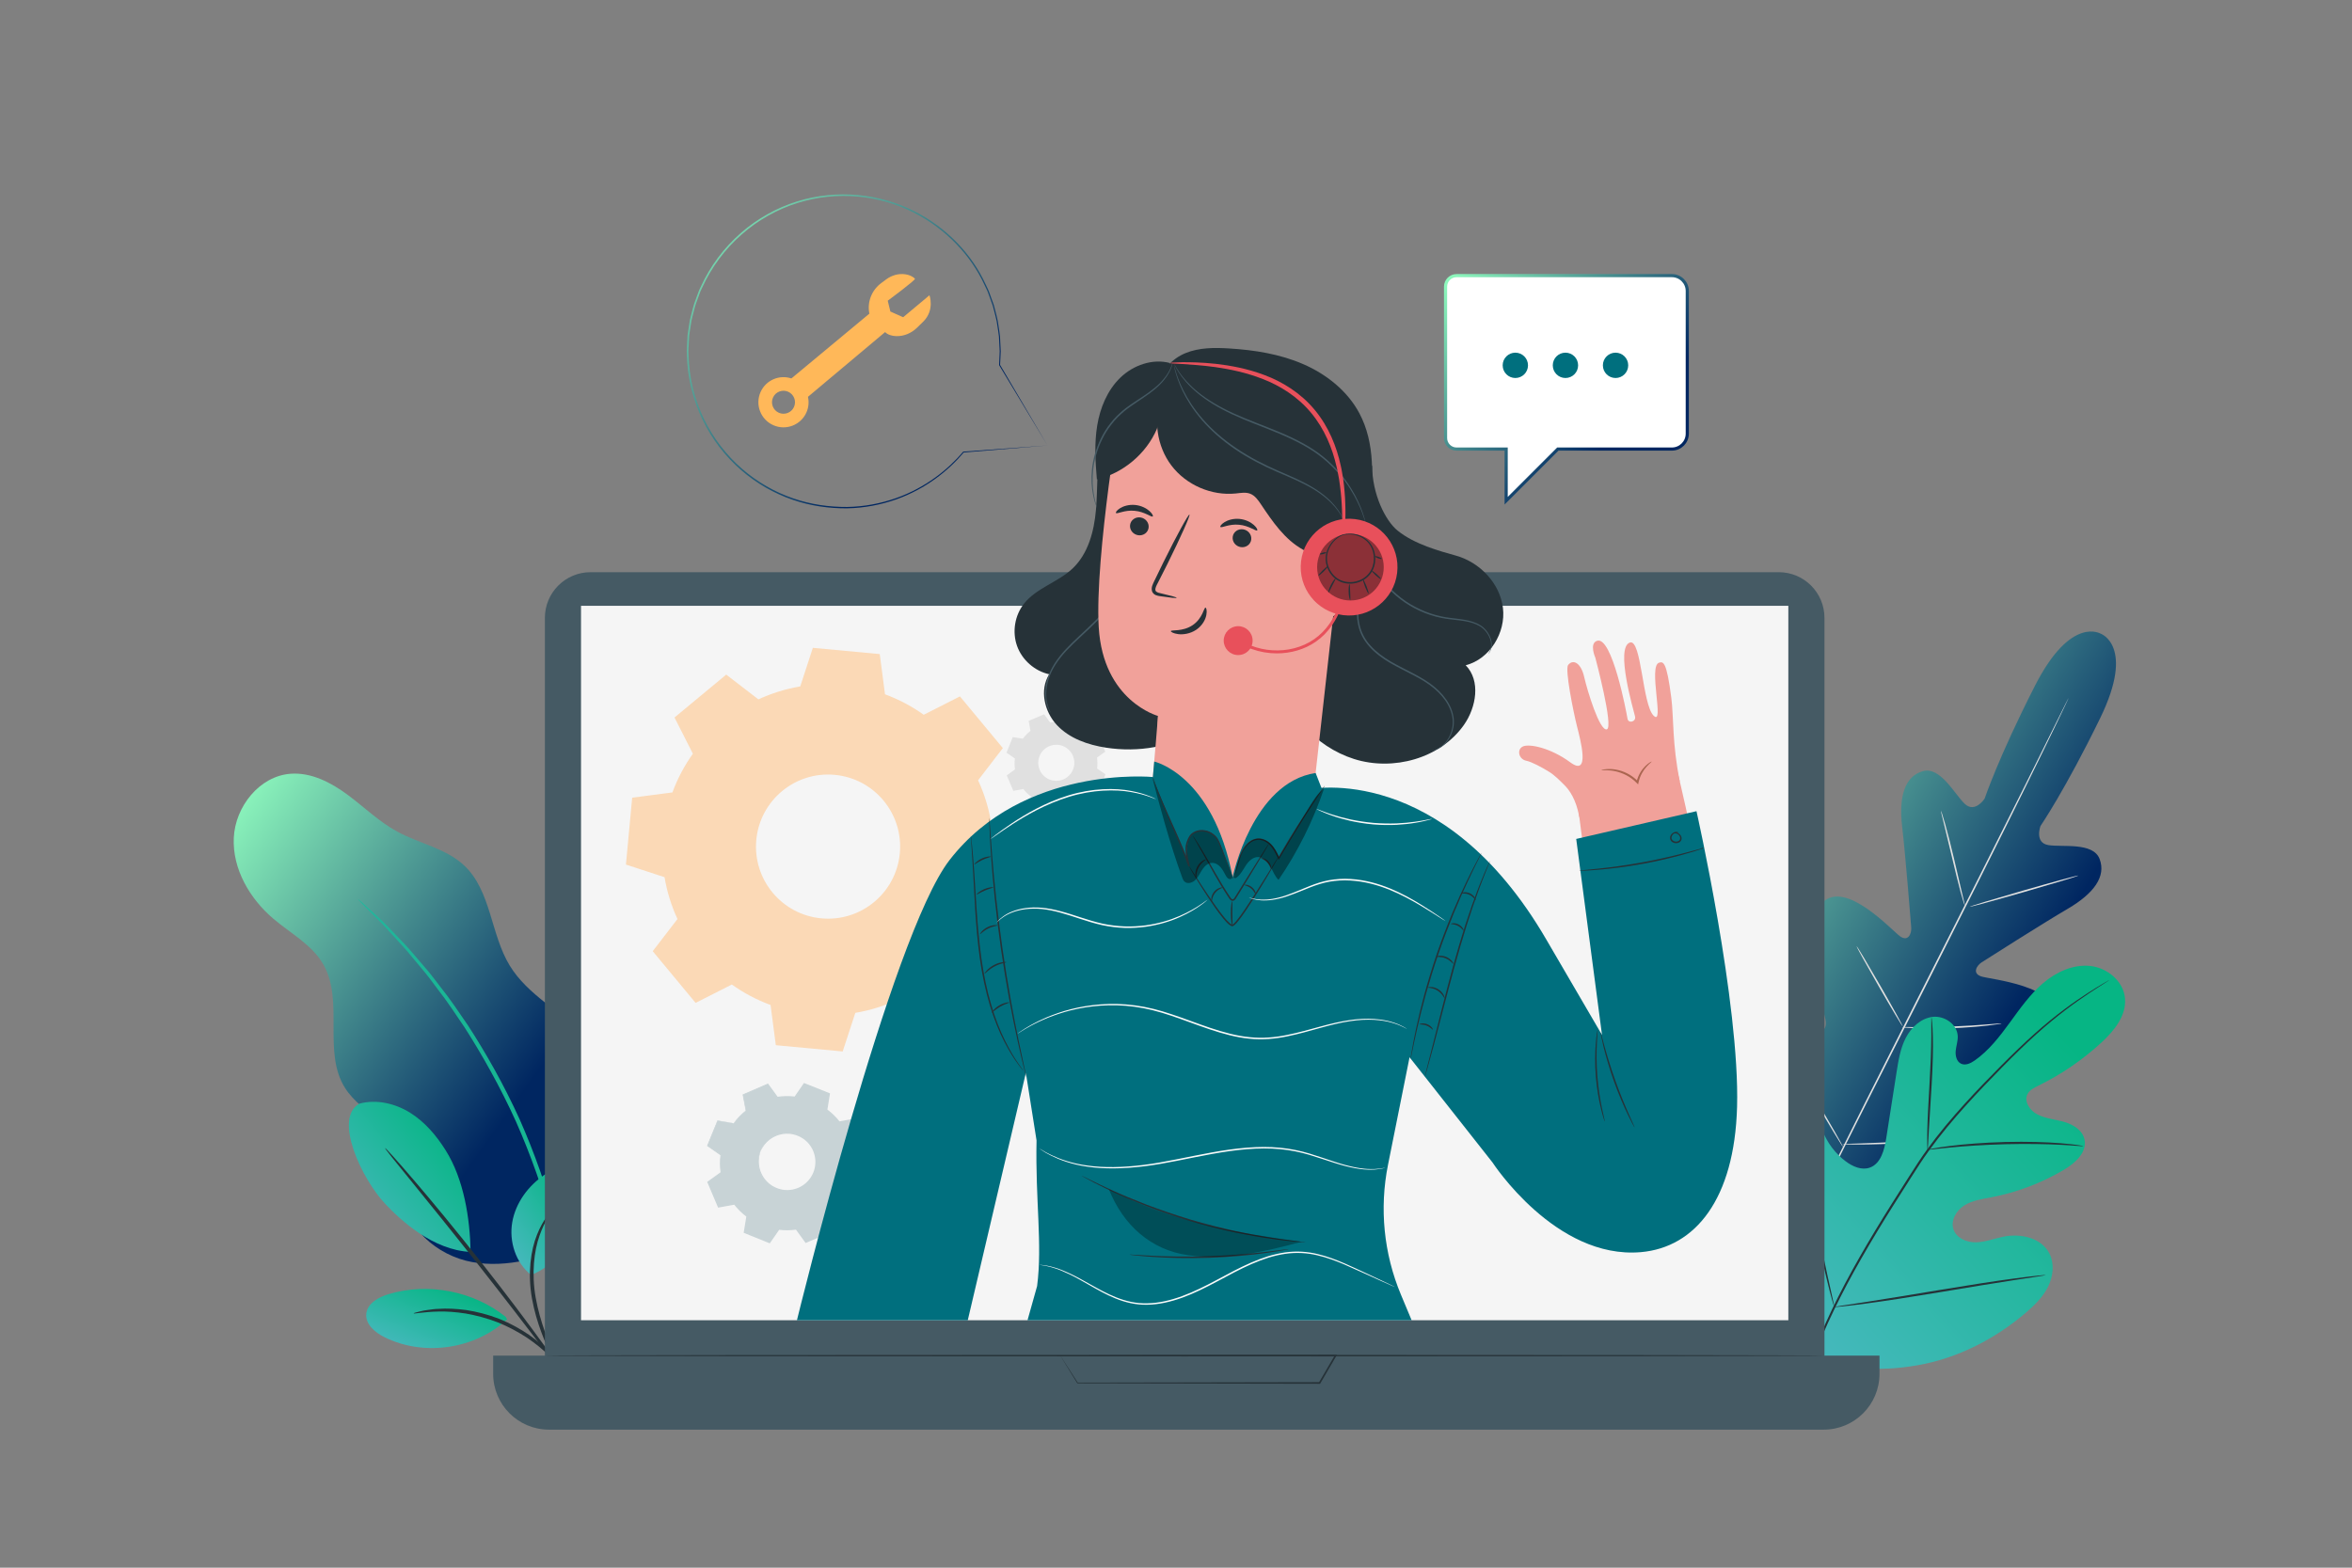 <svg width="750" height="500" viewBox="0 0 750 500" fill="none" xmlns="http://www.w3.org/2000/svg">
<rect x="0" y="0" width="750" height="500" fill="#808080" stroke="none"/>
<path d="M183.734 396.78C194.582 389.207 198.232 379.878 199.467 366.706C200.701 353.535 195.876 339.917 186.624 330.46C178.911 322.576 168.296 317.399 162.552 307.984C156.43 297.949 156.641 284.272 148.139 276.155C142.298 270.578 133.757 269.087 126.663 265.229C120.873 262.081 116.105 257.382 110.807 253.462C105.508 249.542 99.222 246.289 92.65 246.782C82.737 247.526 75.022 257.262 74.552 267.191C74.081 277.121 79.623 286.618 87.202 293.052C92.699 297.718 99.467 301.291 103.069 307.537C109.834 319.269 102.766 335.571 110.029 347.001C115.333 355.348 127.356 359.344 129.025 369.092C129.639 372.677 128.625 376.332 128.653 379.969C128.739 391.343 139.372 400.507 150.567 402.524C161.761 404.542 173.185 401.034 183.734 396.78Z" fill="url(#paint0_linear_85_4414)"/>
<path d="M114.129 286.754C114.098 286.789 114.51 287.246 115.322 288.085C116.242 289.01 117.436 290.21 118.92 291.702C120.512 293.241 122.427 295.152 124.514 297.506C126.619 299.839 129.137 302.385 131.602 305.481C132.87 307.003 134.195 308.593 135.575 310.247C136.948 311.911 138.239 313.751 139.653 315.594C142.533 319.245 145.242 323.41 148.178 327.73C153.803 336.531 159.455 346.553 164.45 357.53C169.344 368.557 173.087 379.439 175.933 389.491C177.214 394.556 178.53 399.347 179.348 403.926C179.787 406.207 180.306 408.395 180.638 410.526C180.96 412.656 181.269 414.703 181.565 416.661C182.244 420.56 182.476 424.133 182.823 427.256C183.197 430.379 183.354 433.08 183.448 435.292C183.578 437.391 183.683 439.08 183.763 440.383C183.85 441.547 183.919 442.159 183.966 442.158C184.013 442.158 184.036 441.545 184.037 440.378C184.021 439.071 184.001 437.376 183.976 435.269C183.963 433.048 183.883 430.333 183.58 427.193C183.304 424.052 183.138 420.457 182.517 416.532C182.247 414.56 181.966 412.499 181.673 410.354C181.366 408.208 180.872 406.004 180.454 403.706C179.679 399.094 178.398 394.266 177.142 389.162C174.347 379.034 170.616 368.068 165.691 356.972C160.666 345.926 154.944 335.858 149.228 327.044C146.247 322.717 143.487 318.554 140.553 314.912C139.112 313.074 137.793 311.241 136.392 309.586C134.983 307.943 133.629 306.364 132.333 304.853C129.81 301.783 127.232 299.271 125.066 296.979C122.919 294.667 120.942 292.804 119.29 291.32C117.731 289.902 116.477 288.762 115.51 287.882C114.634 287.109 114.161 286.719 114.129 286.754Z" fill="url(#paint1_linear_85_4414)"/>
<path d="M670.063 202.218C670.063 202.218 660.523 195.91 648.894 218.728C637.265 241.546 632.859 254.706 632.859 254.706C632.859 254.706 629.785 259.487 626.501 256.362C623.217 253.237 618.719 244.372 613.137 245.968C607.348 247.623 605.441 254.084 606.545 263.578C607.649 273.072 609.304 293.962 609.447 295.851C609.587 297.706 608.525 300.439 605.946 298.668C603.368 296.898 588.535 280.379 581.119 287.887C573.703 295.395 581.123 321.338 581.88 324.19C582.637 327.042 582.079 328.26 580.724 328.965C579.369 329.671 574.907 323.649 570.496 319.124C566.085 314.599 560.177 310.125 556.261 314.815C552.345 319.505 551.092 338.971 569.618 370.59L579.161 384.679L596.227 383.732C632.626 379.48 647.411 366.756 648.797 360.806C650.183 354.855 643.053 352.833 636.784 352.037C630.515 351.241 623.02 351.305 622.768 349.799C622.515 348.293 623.152 347.114 625.884 346.001C628.616 344.888 653.797 335.188 655.324 324.746C656.851 314.304 634.731 312.411 631.765 311.419C628.799 310.427 630.341 307.933 631.906 306.928C633.5 305.904 651.174 294.645 659.418 289.809C667.662 284.973 671.672 279.56 669.507 273.941C667.42 268.523 657.634 270.271 653.161 269.532C648.689 268.792 650.654 263.459 650.654 263.459C650.654 263.459 658.506 252.017 669.719 228.991C680.932 205.965 669.861 202.106 669.861 202.106" fill="url(#paint2_linear_85_4414)"/>
<path d="M659.613 222.636C659.613 222.636 659.55 222.807 659.402 223.13C659.243 223.471 659.021 223.945 658.735 224.557C658.129 225.827 657.251 227.665 656.125 230.023C653.854 234.767 650.518 241.608 646.364 250.045C638.063 266.923 626.4 290.141 613.437 315.742C600.47 341.352 588.754 364.544 580.368 381.378C576.191 389.785 572.807 396.594 570.458 401.323C569.294 403.661 568.387 405.484 567.76 406.744C567.454 407.346 567.216 407.813 567.046 408.148C566.882 408.463 566.787 408.618 566.787 408.618C566.787 408.618 566.85 408.447 566.998 408.124C567.157 407.784 567.379 407.309 567.665 406.697C568.271 405.427 569.149 403.59 570.274 401.232C572.545 396.489 575.881 389.648 580.034 381.211C588.335 364.333 599.999 341.112 612.967 315.502C625.93 289.901 637.644 266.711 646.031 249.877C650.208 241.47 653.592 234.66 655.942 229.93C657.106 227.591 658.014 225.768 658.641 224.508C658.947 223.906 659.185 223.439 659.355 223.104C659.517 222.791 659.613 222.636 659.613 222.636Z" fill="#E0E0E0"/>
<path d="M618.93 258.623C618.965 258.613 619.116 259.024 619.359 259.777C619.606 260.529 619.93 261.626 620.318 262.986C621.089 265.707 622.057 269.491 623.051 273.687C624.016 277.828 624.888 281.573 625.555 284.437C625.864 285.726 626.124 286.814 626.334 287.688C626.521 288.455 626.609 288.885 626.574 288.895C626.539 288.905 626.385 288.495 626.136 287.744C625.892 286.991 625.567 285.893 625.193 284.529C624.449 281.8 623.53 278.004 622.537 273.809C621.543 269.677 620.644 265.94 619.957 263.081C619.642 261.793 619.375 260.706 619.161 259.832C618.979 259.064 618.894 258.634 618.93 258.623Z" fill="#E0E0E0"/>
<path d="M628.136 289.198C628.096 289.058 635.811 286.717 645.365 283.97C654.923 281.222 662.702 279.109 662.742 279.25C662.782 279.39 655.069 281.731 645.511 284.478C635.957 287.225 628.177 289.338 628.136 289.198Z" fill="#E0E0E0"/>
<path d="M606.453 327.622C606.455 327.586 606.902 327.567 607.709 327.564C608.624 327.567 609.767 327.571 611.124 327.576C614.006 327.582 617.988 327.573 622.38 327.403C626.774 327.242 630.745 326.958 633.619 326.73C634.972 326.624 636.111 326.534 637.023 326.462C637.828 326.403 638.275 326.388 638.279 326.424C638.283 326.46 637.844 326.545 637.046 326.667C636.247 326.788 635.089 326.943 633.654 327.102C630.785 327.426 626.806 327.77 622.4 327.931C617.995 328.102 614.002 328.052 611.117 327.95C609.674 327.893 608.507 327.834 607.702 327.77C606.896 327.709 606.452 327.658 606.453 327.622Z" fill="#E0E0E0"/>
<path d="M592.039 301.8C592.071 301.782 592.306 302.122 592.705 302.752C593.153 303.485 593.703 304.385 594.351 305.446C595.721 307.732 597.583 310.91 599.61 314.435C601.638 317.961 603.448 321.168 604.736 323.503C605.327 324.597 605.829 325.525 606.237 326.281C606.581 326.943 606.757 327.317 606.725 327.336C606.693 327.354 606.458 327.014 606.059 326.384C605.611 325.651 605.061 324.751 604.413 323.69C603.043 321.403 601.181 318.226 599.153 314.7C597.126 311.175 595.316 307.968 594.028 305.634C593.437 304.539 592.935 303.611 592.527 302.856C592.182 302.192 592.007 301.818 592.039 301.8Z" fill="#E0E0E0"/>
<path d="M568.587 333.289C568.618 333.27 568.916 333.708 569.427 334.516C569.98 335.414 570.694 336.571 571.55 337.961C573.323 340.882 575.74 344.935 578.381 349.428C581.023 353.923 583.39 358.006 585.08 360.976C585.878 362.4 586.543 363.586 587.058 364.506C587.515 365.346 587.753 365.818 587.721 365.837C587.69 365.855 587.392 365.418 586.881 364.61C586.328 363.713 585.615 362.555 584.758 361.165C582.986 358.244 580.568 354.191 577.926 349.696C575.284 345.203 572.918 341.12 571.228 338.15C570.43 336.726 569.765 335.54 569.25 334.62C568.793 333.78 568.555 333.307 568.587 333.289Z" fill="#E0E0E0"/>
<path d="M587.483 364.929C587.483 364.893 588.049 364.854 589.072 364.816C590.189 364.78 591.646 364.732 593.402 364.675C597.058 364.552 602.106 364.362 607.673 363.996C613.242 363.638 618.274 363.181 621.914 362.824C623.663 362.654 625.114 362.513 626.226 362.405C627.245 362.31 627.811 362.275 627.815 362.311C627.82 362.347 627.263 362.452 626.251 362.609C625.239 362.767 623.772 362.972 621.955 363.195C618.322 363.647 613.286 364.164 607.707 364.523C602.131 364.89 597.071 365.021 593.409 365.048C591.578 365.057 590.096 365.049 589.073 365.021C588.049 364.996 587.483 364.965 587.483 364.929Z" fill="#E0E0E0"/>
<path d="M496.968 143.224H496.761L496.615 143.371L480.283 159.702V143.724V143.224H479.783H464.468C462.528 143.224 460.955 141.651 460.955 139.711V91.421C460.955 89.481 462.528 87.908 464.468 87.908H533.122C535.835 87.908 538.034 90.107 538.034 92.82V138.312C538.034 141.025 535.835 143.224 533.122 143.224H496.968Z" fill="white" stroke="url(#paint3_linear_85_4414)"/>
<path d="M487.247 116.52C487.247 118.751 485.438 120.56 483.207 120.56C480.976 120.56 479.167 118.751 479.167 116.52C479.167 114.289 480.976 112.48 483.207 112.48C485.438 112.48 487.247 114.289 487.247 116.52Z" fill="#006F7E"/>
<path d="M503.225 116.52C503.225 118.751 501.416 120.56 499.185 120.56C496.954 120.56 495.145 118.751 495.145 116.52C495.145 114.289 496.954 112.48 499.185 112.48C501.416 112.48 503.225 114.289 503.225 116.52Z" fill="#006F7E"/>
<path d="M519.203 116.52C519.203 118.751 517.394 120.56 515.163 120.56C512.932 120.56 511.123 118.751 511.123 116.52C511.123 114.289 512.932 112.48 515.163 112.48C517.394 112.48 519.203 114.289 519.203 116.52Z" fill="#006F7E"/>
<path d="M576.446 430.657C559.269 413.956 558.968 388.103 563.418 365.633C564.16 361.882 564.394 357.839 566.727 354.821C569.061 351.805 573.616 350.226 576.734 352.365C579.32 354.14 580.01 357.597 581.138 360.547C582.638 364.472 585.261 367.945 588.607 370.437C590.805 372.075 593.653 373.321 596.237 372.4C599.783 371.135 600.899 366.703 601.487 362.947C602.582 355.948 603.679 348.949 604.774 341.952C605.362 338.197 605.975 334.365 607.722 330.995C609.469 327.625 612.586 324.738 616.317 324.319C620.049 323.902 624.126 326.678 624.282 330.473C624.347 332.052 623.777 333.588 623.627 335.161C623.477 336.735 623.922 338.576 625.33 339.251C626.756 339.935 628.43 339.116 629.73 338.201C634.219 335.044 637.642 330.593 640.888 326.141C644.134 321.689 647.327 317.11 651.513 313.551C655.699 309.992 661.092 307.511 666.514 308.082C671.937 308.654 677.12 312.902 677.618 318.397C678.118 323.907 674.158 328.77 670.103 332.504C664.087 338.044 657.279 342.7 649.961 346.281C648.642 346.927 647.212 347.625 646.534 348.941C645.312 351.309 647.276 354.179 649.612 355.404C652.256 356.791 655.338 356.995 658.206 357.816C661.075 358.637 664.033 360.444 664.689 363.388C665.601 367.472 661.739 370.969 658.155 373.087C650.978 377.329 643.085 380.317 634.929 381.882C632.005 382.442 628.957 382.854 626.416 384.43C623.875 386.007 621.982 389.159 622.896 392.02C623.81 394.885 627.123 396.293 630.101 396.227C633.078 396.162 635.921 395.015 638.845 394.424C644.317 393.318 650.916 394.759 653.493 399.752C655.186 403.034 654.712 407.143 653.046 410.455C651.38 413.767 648.664 416.411 645.848 418.799C636.006 427.146 624.157 433.226 611.522 435.424C598.885 437.623 587.622 436.94 576.446 430.657Z" fill="url(#paint4_linear_85_4414)"/>
<path d="M573.011 447.579C575.288 438.761 578.974 428.51 584.179 417.662C589.363 406.801 596.033 395.367 603.419 383.648C605.276 380.726 607.112 377.837 608.92 374.991C610.732 372.154 612.529 369.34 614.457 366.697C618.29 361.392 622.379 356.584 626.404 352.142C630.428 347.696 634.409 343.624 638.158 339.844C641.918 336.07 645.488 332.618 648.876 329.611C655.637 323.57 661.655 319.352 665.904 316.625C668.027 315.254 669.708 314.245 670.858 313.576C671.41 313.26 671.843 313.011 672.169 312.824C672.466 312.659 672.621 312.579 672.627 312.589C672.634 312.6 672.491 312.7 672.205 312.886C671.888 313.088 671.465 313.356 670.929 313.698C669.805 314.406 668.148 315.452 666.05 316.855C661.852 319.65 655.901 323.915 649.202 329.985C645.844 333.007 642.302 336.471 638.567 340.258C634.838 344.054 630.878 348.135 626.877 352.581C622.876 357.025 618.813 361.824 615.009 367.105C613.096 369.737 611.318 372.528 609.503 375.373C607.696 378.218 605.863 381.106 604.007 384.027C596.627 395.738 589.957 407.134 584.756 417.947C579.537 428.747 575.818 438.938 573.488 447.709" fill="#263238"/>
<path d="M614.659 366.701C614.611 366.701 614.577 366.11 614.553 365.041C614.525 363.972 614.535 362.425 614.576 360.514C614.654 356.693 614.943 351.419 615.282 345.606C615.622 339.79 615.835 334.527 615.855 330.715C615.87 328.809 615.867 327.266 615.851 326.2C615.841 325.133 615.859 324.541 615.907 324.537C615.955 324.534 616.029 325.121 616.123 326.186C616.223 327.251 616.302 328.797 616.348 330.708C616.456 334.533 616.321 339.821 615.98 345.642C615.63 351.378 615.313 356.566 615.071 360.53C614.973 362.322 614.891 363.832 614.826 365.044C614.764 366.111 614.708 366.702 614.659 366.701Z" fill="#263238"/>
<path d="M664.357 365.547C664.351 365.595 663.651 365.563 662.396 365.464C661.141 365.373 659.325 365.23 657.076 365.127C652.581 364.884 646.36 364.766 639.491 364.935C632.62 365.117 626.409 365.546 621.926 365.987C619.681 366.191 617.87 366.405 616.617 366.546C615.364 366.692 614.668 366.749 614.66 366.701C614.653 366.652 615.336 366.503 616.58 366.273C617.824 366.049 619.631 365.759 621.875 365.489C626.358 364.92 632.585 364.41 639.477 364.227C646.366 364.058 652.609 364.255 657.11 364.628C659.362 364.796 661.177 365.014 662.427 365.191C663.675 365.375 664.362 365.498 664.357 365.547Z" fill="#263238"/>
<path d="M584.916 416.871C584.893 416.877 584.813 416.657 584.681 416.229C584.535 415.721 584.357 415.101 584.141 414.35C583.679 412.716 583.072 410.334 582.361 407.382C580.934 401.478 579.221 393.26 577.452 384.167C575.682 375.07 574.047 366.847 572.746 360.922C572.105 358.04 571.577 355.67 571.185 353.908C571.019 353.144 570.883 352.514 570.771 351.997C570.684 351.559 570.649 351.325 570.673 351.318C570.696 351.313 570.776 351.534 570.908 351.961C571.054 352.469 571.233 353.088 571.449 353.839C571.911 355.473 572.518 357.855 573.229 360.807C574.655 366.711 576.369 374.929 578.138 384.026C579.907 393.121 581.542 401.342 582.843 407.268C583.486 410.149 584.012 412.52 584.405 414.281C584.571 415.045 584.707 415.676 584.819 416.193C584.905 416.632 584.94 416.865 584.916 416.871Z" fill="#263238"/>
<path d="M652.371 406.66C652.373 406.684 652.139 406.738 651.692 406.819C651.164 406.905 650.515 407.011 649.729 407.139C647.919 407.416 645.476 407.79 642.503 408.244C636.402 409.179 627.991 410.567 618.699 412.113C609.404 413.661 600.971 414.972 594.849 415.781C591.788 416.186 589.308 416.489 587.591 416.663C586.797 416.739 586.143 416.801 585.612 416.853C585.159 416.888 584.919 416.895 584.916 416.87C584.914 416.846 585.148 416.792 585.595 416.71C586.122 416.625 586.771 416.519 587.558 416.391C589.368 416.114 591.81 415.741 594.782 415.285C600.883 414.351 609.295 412.962 618.59 411.415C627.882 409.868 636.314 408.556 642.436 407.748C645.497 407.342 647.977 407.04 649.696 406.866C650.489 406.79 651.143 406.727 651.675 406.677C652.129 406.642 652.367 406.635 652.371 406.66Z" fill="#263238"/>
<path d="M114.625 351.991C120.034 350.54 125.947 351.908 130.709 354.854C135.472 357.8 139.187 362.201 142.155 366.95C147.898 376.138 149.868 388.454 150.064 399.287C138.043 398.732 127.823 389.222 122.942 384.073C115.226 375.934 106.224 356.539 114.625 351.991Z" fill="url(#paint5_linear_85_4414)"/>
<path d="M169.369 406.643C164.447 402.781 162.277 395.98 163.345 389.816C164.413 383.652 168.427 378.213 173.608 374.706C176.003 373.084 178.967 371.804 181.737 372.636C184.327 373.414 186.119 375.947 186.629 378.603C187.139 381.259 186.556 384.01 185.657 386.561C182.572 395.307 177.982 403.205 169.369 406.643Z" fill="url(#paint6_linear_85_4414)"/>
<path d="M180.291 440.932C180.216 440.968 179.792 440.277 179.094 438.994C178.397 437.71 177.423 435.835 176.291 433.478C174.061 428.773 171.058 422.084 169.63 414.134C168.207 406.172 169.246 398.672 171.248 393.779C172.225 391.32 173.314 389.462 174.188 388.277C175.056 387.086 175.63 386.506 175.684 386.549C175.891 386.685 173.749 389.196 172.054 394.076C170.314 398.907 169.443 406.167 170.826 413.925C172.218 421.687 175.049 428.347 177.073 433.125C179.14 437.9 180.454 440.854 180.291 440.932Z" fill="#263238"/>
<path d="M122.784 366.155C122.848 366.101 123.773 367.066 125.39 368.859C127.01 370.649 129.31 373.279 132.117 376.558C137.733 383.115 145.342 392.301 153.494 402.649C161.645 413.003 168.793 422.555 173.85 429.551C176.38 433.049 178.396 435.9 179.757 437.895C181.12 439.888 181.842 441.013 181.774 441.062C181.706 441.111 180.856 440.08 179.376 438.174C177.779 436.09 175.686 433.358 173.161 430.063C167.931 423.202 160.683 413.743 152.54 403.4C144.396 393.063 136.901 383.801 131.457 377.108C128.846 373.881 126.681 371.206 125.029 369.165C123.523 367.279 122.72 366.21 122.784 366.155Z" fill="#263238"/>
<path d="M161.251 420.004C150.955 411.761 136.534 408.964 123.903 412.76C120.687 413.727 117.123 415.69 116.799 419.032C116.474 422.381 119.615 424.999 122.629 426.496C135.166 432.722 151.451 430.349 161.689 420.803" fill="url(#paint7_linear_85_4414)"/>
<path d="M131.891 418.879C131.872 418.797 132.614 418.579 133.98 418.253C134.661 418.077 135.502 417.896 136.495 417.788C137.485 417.667 138.611 417.463 139.871 417.445C142.384 417.263 145.396 417.385 148.702 417.831C151.996 418.347 155.575 419.229 159.169 420.624C162.746 422.066 165.961 423.872 168.717 425.749C171.434 427.685 173.714 429.658 175.422 431.51C176.329 432.384 177.011 433.304 177.65 434.07C178.3 434.828 178.789 435.535 179.166 436.13C179.94 437.303 180.331 437.969 180.261 438.016C180.068 438.154 178.352 435.566 174.812 432.115C173.059 430.375 170.772 428.515 168.085 426.674C165.359 424.891 162.21 423.161 158.721 421.754C155.215 420.394 151.736 419.502 148.528 418.937C145.31 418.442 142.369 418.233 139.9 418.303C134.96 418.397 131.938 419.112 131.891 418.879Z" fill="#263238"/>
<path d="M296.388 94.167L288.001 101.177L283.921 99.36L283.079 95.904C283.079 95.904 292.094 89.254 291.754 88.901C290.93 88.045 289.791 87.641 288.658 87.479C286.507 87.17 284.327 87.815 282.582 89.111L280.996 90.289C278.058 92.472 276.541 96.118 277.167 99.724C277.202 99.923 277.227 100.033 277.227 100.033L252.358 120.698C248.497 119.413 244.217 121.243 242.527 125.038C240.729 129.076 242.545 133.807 246.582 135.605C250.62 137.403 255.351 135.587 257.149 131.549C257.875 129.92 258.003 128.18 257.643 126.563L282.235 105.917C283.183 106.828 284.482 107.158 285.77 107.203C288.261 107.289 290.659 106.242 292.441 104.499L294.516 102.468C298.089 98.792 296.388 94.167 296.388 94.167ZM248.348 131.644C246.498 130.82 245.666 128.652 246.49 126.802C247.314 124.952 249.482 124.12 251.332 124.944C253.182 125.768 254.014 127.936 253.191 129.787C252.367 131.636 250.199 132.468 248.348 131.644Z" fill="#FFB859"/>
<path d="M334.029 142.08C332.998 142.166 324.146 142.908 307.242 144.324L307.339 144.274C302.55 149.966 295.401 155.835 285.822 159.256C281.051 160.936 275.73 162.026 270.093 162.123C264.467 162.16 258.539 161.388 252.73 159.377C246.926 157.389 241.261 154.21 236.29 149.886C231.318 145.573 227.044 140.117 224.013 133.838C220.973 127.569 219.203 120.479 219.042 113.185C218.959 112.274 219.016 111.361 219.069 110.446C219.115 109.531 219.161 108.613 219.208 107.694C219.21 106.77 219.44 105.867 219.552 104.949C219.692 104.034 219.831 103.118 219.972 102.199C220.161 101.29 220.423 100.394 220.646 99.489C220.896 98.591 221.071 97.667 221.385 96.784C221.707 95.904 222.03 95.022 222.353 94.138L222.839 92.811C222.999 92.368 223.236 91.956 223.431 91.526C226.445 84.879 230.869 79.014 236.175 74.37C241.477 69.716 247.658 66.286 254.11 64.265C260.563 62.229 267.267 61.622 273.641 62.218C280.024 62.804 286.081 64.613 291.435 67.306C302.165 72.715 310.041 81.438 314.22 90.54C314.767 91.67 315.326 92.776 315.698 93.942C316.11 95.09 316.54 96.215 316.92 97.337C317.468 99.642 318.193 101.837 318.422 104.058C318.573 105.159 318.784 106.235 318.877 107.304C318.929 108.377 318.98 109.431 319.031 110.465C319.056 110.982 319.081 111.494 319.105 112.002C319.097 112.509 319.061 113.012 319.041 113.509C318.993 114.504 318.946 115.478 318.9 116.433L318.879 116.344C328.369 132.466 333.471 141.133 334.029 142.08C333.462 141.139 328.273 132.523 318.621 116.498L318.598 116.46L318.6 116.408C318.642 115.459 318.684 114.49 318.727 113.501C318.745 113.007 318.779 112.507 318.785 112.003C318.758 111.499 318.732 110.99 318.704 110.476C318.65 109.448 318.595 108.402 318.54 107.336C318.443 106.274 318.229 105.206 318.076 104.113C317.842 101.909 317.113 99.731 316.563 97.446C316.182 96.334 315.751 95.219 315.339 94.081C314.967 92.925 314.408 91.829 313.862 90.71C309.692 81.691 301.862 73.064 291.224 67.723C285.916 65.064 279.915 63.282 273.594 62.709C267.281 62.126 260.645 62.734 254.26 64.754C247.877 66.759 241.762 70.158 236.517 74.765C231.269 79.362 226.892 85.166 223.91 91.743C223.717 92.168 223.482 92.575 223.324 93.014L222.844 94.327C222.524 95.201 222.205 96.074 221.886 96.945C221.575 97.818 221.403 98.732 221.155 99.621C220.934 100.517 220.675 101.403 220.487 102.302C220.348 103.211 220.21 104.118 220.072 105.023C219.961 105.931 219.731 106.824 219.731 107.739C219.685 108.649 219.639 109.557 219.593 110.463C219.541 111.369 219.483 112.272 219.565 113.174C219.721 120.393 221.469 127.409 224.472 133.616C227.467 139.833 231.692 145.239 236.611 149.517C241.529 153.805 247.134 156.962 252.881 158.941C258.633 160.943 264.506 161.72 270.085 161.697C275.674 161.615 280.955 160.548 285.694 158.894C295.209 155.528 302.332 149.728 307.122 144.091L307.161 144.045L307.22 144.041C324.138 142.804 332.998 142.155 334.029 142.08Z" fill="url(#paint8_linear_85_4414)"/>
<path d="M567.214 452.32H188.32C180.275 452.32 173.753 445.798 173.753 437.753V197.062C173.753 189.017 180.275 182.495 188.32 182.495H567.214C575.259 182.495 581.781 189.017 581.781 197.062V437.753C581.781 445.798 575.259 452.32 567.214 452.32Z" fill="#455A64"/>
<path d="M581.53 455.973H175.058C165.229 455.973 157.26 448.005 157.26 438.175V432.363H599.328V438.175C599.328 448.004 591.36 455.973 581.53 455.973Z" fill="#455A64"/>
<path d="M570.258 193.215H185.276V421.078H570.258V193.215Z" fill="#F5F5F5"/>
<path d="M338.114 432.363C338.106 432.359 338.25 432.354 338.539 432.35C338.853 432.347 339.282 432.342 339.833 432.337C341.006 432.33 342.695 432.321 344.86 432.308C349.278 432.29 355.639 432.264 363.514 432.232C379.391 432.198 401.368 432.151 425.884 432.098L426.344 432.097L426.112 432.495C425.327 433.84 424.484 435.283 423.637 436.736C422.748 438.258 421.865 439.771 421.019 441.22L420.942 441.351H420.791C386.869 441.287 357.9 441.233 343.601 441.206H343.534L343.5 441.15C341.741 438.29 340.387 436.087 339.458 434.576C339.019 433.857 338.682 433.304 338.442 432.911C338.215 432.543 338.114 432.363 338.114 432.363C338.114 432.363 338.252 432.563 338.497 432.941C338.752 433.335 339.111 433.89 339.577 434.61C340.524 436.084 341.906 438.234 343.701 441.025L343.6 440.969C357.899 440.942 386.869 440.888 420.79 440.825L420.562 440.956C421.408 439.507 422.291 437.994 423.18 436.471C424.028 435.018 424.871 433.574 425.656 432.23L425.884 432.627C401.469 432.574 379.581 432.527 363.769 432.493C355.857 432.461 349.467 432.435 345.028 432.417C342.829 432.405 341.114 432.395 339.923 432.388C339.353 432.383 338.91 432.378 338.585 432.375C338.281 432.372 338.114 432.363 338.114 432.363Z" fill="#263238"/>
<path fill-rule="evenodd" clip-rule="evenodd" d="M326.151 235.603C326.86 234.654 327.685 233.818 328.597 233.106L328.015 229.918L332.947 227.814L334.846 230.44C335.991 230.274 337.166 230.257 338.342 230.402L340.184 227.737L345.159 229.736L344.645 232.934C345.594 233.643 346.431 234.468 347.142 235.38L350.33 234.798L352.435 239.73L349.809 241.63C349.975 242.775 349.992 243.95 349.847 245.125L352.512 246.967L350.513 251.942L347.315 251.428C346.606 252.377 345.781 253.214 344.868 253.925L345.45 257.113L340.518 259.217L338.619 256.591C337.474 256.757 336.299 256.774 335.124 256.629L333.282 259.294L328.307 257.295L328.821 254.097C327.872 253.388 327.035 252.563 326.324 251.65L323.136 252.232L321.031 247.3L323.657 245.4C323.491 244.255 323.474 243.08 323.619 241.905L320.954 240.063L322.953 235.088L326.151 235.603ZM331.487 241.145C330.303 244.093 331.732 247.443 334.68 248.627C337.628 249.811 340.977 248.382 342.162 245.434C343.346 242.486 341.917 239.136 338.969 237.952C336.021 236.768 332.671 238.197 331.487 241.145Z" fill="#E0E0E0"/>
<path fill-rule="evenodd" clip-rule="evenodd" d="M306.163 339.02C308.216 336.27 310.607 333.847 313.25 331.784L311.563 322.545L325.854 316.447L331.357 324.056C334.675 323.574 338.079 323.525 341.485 323.945L346.823 316.223L361.24 322.016L359.751 331.283C362.501 333.337 364.925 335.729 366.987 338.372L376.225 336.686L382.323 350.976L374.714 356.48C375.196 359.798 375.245 363.202 374.825 366.608L382.547 371.946L376.755 386.363L367.487 384.874C365.434 387.624 363.042 390.048 360.398 392.11L362.085 401.349L347.795 407.447L342.291 399.837C338.973 400.319 335.57 400.367 332.163 399.948L326.825 407.671L312.408 401.878L313.897 392.611C311.147 390.557 308.723 388.166 306.661 385.522L297.423 387.209L291.325 372.919L298.935 367.415C298.453 364.097 298.405 360.694 298.824 357.287L291.102 351.949L296.894 337.532L306.163 339.02ZM321.622 355.077C318.19 363.619 322.332 373.325 330.874 376.756C339.416 380.188 349.121 376.046 352.553 367.504C355.985 358.963 351.843 349.256 343.301 345.824C334.76 342.394 325.054 346.536 321.622 355.077Z" fill="#F5F5F5"/>
<path d="M233.949 358.267C235.085 356.746 236.408 355.405 237.87 354.264L236.937 349.153L244.843 345.779L247.888 349.989C249.724 349.722 251.607 349.695 253.492 349.927L256.445 345.655L264.421 348.86L263.597 353.987C265.119 355.123 266.46 356.446 267.6 357.909L272.711 356.976L276.085 364.882L271.875 367.927C272.141 369.763 272.169 371.646 271.936 373.53L276.208 376.483L273.004 384.459L267.876 383.635C266.74 385.156 265.417 386.497 263.954 387.638L264.887 392.749L256.981 396.123L253.936 391.913C252.101 392.18 250.217 392.206 248.333 391.974L245.38 396.247L237.404 393.042L238.228 387.915C236.706 386.778 235.365 385.456 234.225 383.993L229.114 384.926L225.74 377.02L229.95 373.975C229.684 372.139 229.657 370.256 229.889 368.372L225.617 365.419L228.822 357.443L233.949 358.267ZM242.502 367.151C240.603 371.877 242.895 377.247 247.62 379.145C252.346 381.044 257.715 378.752 259.614 374.026C261.513 369.301 259.221 363.93 254.496 362.032C249.771 360.134 244.401 362.425 242.502 367.151Z" fill="#C8D3D6"/>
<path d="M242.502 367.151C242.502 367.151 242.693 366.34 243.526 365.109C244.345 363.905 245.969 362.276 248.565 361.528C249.846 361.168 251.349 361.023 252.9 361.335C254.437 361.652 256.046 362.339 257.365 363.543C258.038 364.124 258.63 364.832 259.116 365.625C259.614 366.411 259.999 367.295 260.232 368.235C260.741 370.108 260.611 372.209 259.861 374.124C259.078 376.026 257.718 377.634 256.055 378.635C255.236 379.153 254.346 379.525 253.442 379.748C252.542 379.984 251.625 380.087 250.736 380.04C248.951 379.996 247.314 379.379 245.984 378.544C244.648 377.696 243.664 376.552 242.988 375.405C241.632 373.069 241.587 370.769 241.829 369.333C242.079 367.868 242.502 367.151 242.502 367.151C242.564 367.171 242.214 367.921 242.032 369.361C241.856 370.775 241.965 372.995 243.309 375.214C243.978 376.303 244.936 377.382 246.219 378.174C247.497 378.953 249.059 379.526 250.752 379.553C251.594 379.591 252.462 379.488 253.313 379.259C254.168 379.043 255.008 378.687 255.78 378.194C257.35 377.242 258.628 375.724 259.369 373.927C260.076 372.117 260.204 370.137 259.729 368.364C259.512 367.474 259.152 366.636 258.684 365.889C258.228 365.135 257.673 364.46 257.038 363.905C255.797 362.754 254.273 362.086 252.812 361.764C251.338 361.448 249.899 361.564 248.663 361.887C246.158 362.559 244.543 364.087 243.691 365.229C242.827 366.395 242.561 367.179 242.502 367.151Z" fill="#C8D3D6"/>
<path d="M233.949 358.267C233.952 358.274 233.843 358.263 233.627 358.235C233.388 358.202 233.068 358.157 232.653 358.099C231.761 357.966 230.476 357.775 228.808 357.527L228.899 357.475C228.09 359.522 227.027 362.214 225.741 365.469L225.693 365.309C226.991 366.198 228.434 367.187 229.977 368.245L230.054 368.298L230.043 368.392C229.836 370.126 229.834 372.006 230.122 373.951L230.137 374.055L230.052 374.117C228.743 375.07 227.325 376.101 225.851 377.174L225.914 376.948C226.982 379.435 228.116 382.074 229.306 384.846L229.077 384.723C230.659 384.431 232.401 384.11 234.186 383.78L234.316 383.756L234.398 383.861C235.46 385.22 236.808 386.577 238.365 387.734L238.475 387.816L238.453 387.953C238.2 389.543 237.921 391.296 237.637 393.081L237.492 392.825C239.998 393.829 242.701 394.911 245.472 396.02L245.178 396.108C246.096 394.777 247.105 393.314 248.127 391.833L248.213 391.708L248.364 391.727C250.087 391.939 251.999 391.942 253.899 391.662L254.052 391.639L254.143 391.765C255.097 393.083 256.139 394.521 257.191 395.973L256.88 395.887C259.383 394.818 262.065 393.672 264.785 392.51L264.63 392.799C264.335 391.185 264.016 389.443 263.696 387.688L263.667 387.531L263.793 387.433C265.181 386.353 266.527 385.007 267.662 383.484L267.665 383.48L267.762 383.352L267.918 383.377C269.639 383.654 271.35 383.929 273.045 384.201L272.758 384.363C273.842 381.668 274.911 379.009 275.964 376.388L276.058 376.701C274.62 375.706 273.197 374.721 271.787 373.746L271.658 373.657L271.677 373.501C271.908 371.642 271.882 369.776 271.62 367.967L271.598 367.813L271.724 367.722C273.148 366.693 274.551 365.681 275.936 364.68L275.852 364.983C274.703 362.283 273.581 359.646 272.486 357.074L272.753 357.218C271.018 357.532 269.315 357.841 267.641 358.145L267.499 358.171L267.411 358.058C266.249 356.563 264.908 355.26 263.458 354.174L263.347 354.091L263.369 353.955C263.655 352.198 263.931 350.494 264.201 348.83L264.336 349.069C261.533 347.936 258.886 346.866 256.367 345.848L256.609 345.775C255.567 347.275 254.589 348.682 253.646 350.04L253.58 350.135L253.467 350.121C251.499 349.875 249.645 349.921 247.912 350.166L247.807 350.181L247.746 350.096C246.645 348.563 245.653 347.181 244.715 345.876L244.903 345.928C241.835 347.221 239.22 348.323 236.982 349.267L237.052 349.137C237.412 351.181 237.707 352.858 237.952 354.254L237.961 354.305L237.92 354.336C236.426 355.491 235.464 356.522 234.848 357.215C234.558 357.557 234.336 357.819 234.173 358.01C234.025 358.19 233.952 358.273 233.949 358.267C233.947 358.26 234.012 358.161 234.141 357.978C234.278 357.792 234.485 357.512 234.784 357.153C235.381 356.438 236.328 355.381 237.818 354.196L237.787 354.278C237.523 352.885 237.207 351.212 236.821 349.173L236.803 349.081L236.891 349.043C239.121 348.08 241.725 346.955 244.782 345.635L244.896 345.586L244.97 345.687C245.916 346.986 246.917 348.36 248.029 349.886L247.864 349.816C249.624 349.556 251.51 349.498 253.515 349.738L253.336 349.818C254.272 348.456 255.244 347.044 256.279 345.539L256.37 345.406L256.521 345.466C259.045 346.474 261.695 347.533 264.503 348.655L264.666 348.72L264.638 348.894C264.373 350.559 264.102 352.264 263.823 354.022L263.734 353.803C265.22 354.909 266.594 356.237 267.787 357.763L267.558 357.676C269.231 357.368 270.934 357.055 272.667 356.737L272.858 356.702L272.935 356.881C274.035 359.451 275.162 362.086 276.317 364.783L276.396 364.968L276.233 365.086C274.85 366.088 273.449 367.103 272.026 368.134L272.129 367.89C272.4 369.743 272.429 371.656 272.194 373.561L272.084 373.316C273.494 374.29 274.919 375.274 276.357 376.267L276.529 376.386L276.451 376.58C275.399 379.201 274.331 381.861 273.249 384.557L273.17 384.753L272.962 384.72C271.267 384.448 269.556 384.173 267.835 383.897L268.089 383.794L268.086 383.798C266.922 385.36 265.541 386.739 264.118 387.847L264.215 387.592C264.535 389.347 264.853 391.089 265.147 392.703L265.185 392.91L264.992 392.992C262.272 394.151 259.588 395.295 257.085 396.362L256.894 396.443L256.773 396.275C255.723 394.822 254.684 393.382 253.731 392.063L253.975 392.166C252.028 392.45 250.068 392.445 248.305 392.224L248.542 392.118C247.517 393.597 246.506 395.058 245.585 396.388L245.473 396.55L245.291 396.477C242.523 395.361 239.823 394.272 237.319 393.263L237.144 393.192L237.174 393.006C237.463 391.221 237.748 389.469 238.005 387.88L238.094 388.099C236.505 386.912 235.134 385.521 234.055 384.129L234.266 384.209C232.479 384.532 230.736 384.846 229.153 385.132L228.989 385.162L228.924 385.009C227.747 382.232 226.625 379.588 225.569 377.096L225.51 376.957L225.632 376.869C227.112 375.805 228.536 374.781 229.85 373.836L229.78 374.001C229.499 372.022 229.514 370.113 229.737 368.354L229.803 368.501C228.268 367.431 226.834 366.431 225.543 365.531L225.454 365.469L225.494 365.37C226.818 362.129 227.912 359.45 228.745 357.413L228.771 357.35L228.837 357.361C230.484 357.645 231.753 357.864 232.634 358.016C233.051 358.092 233.374 358.151 233.614 358.194C233.833 358.235 233.946 358.26 233.949 358.267Z" fill="#C8D3D6"/>
<path fill-rule="evenodd" clip-rule="evenodd" d="M214.422 252.738C216.055 248.296 218.262 244.153 220.945 240.388L215.084 228.841L231.573 215.163L241.838 223.056C246.034 221.115 250.514 219.712 255.181 218.927L259.2 206.623L280.532 208.611L282.208 221.445C286.65 223.078 290.794 225.286 294.559 227.97L306.106 222.109L319.783 238.599L311.89 248.865C313.831 253.061 315.234 257.54 316.018 262.207L328.324 266.227L326.336 287.558L313.502 289.234C311.869 293.676 309.661 297.82 306.977 301.584L312.838 313.131L296.349 326.809L286.083 318.915C281.888 320.856 277.408 322.259 272.741 323.043L268.722 335.349L247.39 333.361L245.714 320.527C241.272 318.894 237.128 316.687 233.363 314.003L221.816 319.864L208.138 303.375L216.032 293.109C214.091 288.913 212.688 284.434 211.904 279.767L199.599 275.748L201.587 254.416L214.422 252.738ZM241.168 267.884C239.99 280.523 249.281 291.723 261.919 292.901C274.557 294.079 285.758 284.788 286.935 272.15C288.113 259.511 278.822 248.311 266.184 247.133C253.546 245.955 242.345 255.246 241.168 267.884Z" fill="#FBD9B6"/>
<path d="M581.781 432.363C581.781 432.5 490.433 432.611 377.777 432.611C265.081 432.611 173.753 432.5 173.753 432.363C173.753 432.226 265.081 432.115 377.777 432.115C490.434 432.115 581.781 432.226 581.781 432.363Z" fill="#263238"/>
<path d="M362.323 125.794C356.03 128.555 352.369 135.336 350.996 142.069C349.623 148.802 350.073 155.76 349.478 162.606C348.883 169.452 347.005 176.607 342.009 181.324C337.353 185.72 330.495 187.51 326.528 192.537C323.583 196.269 322.719 201.541 324.318 206.018C325.917 210.495 329.926 214.026 334.569 215.048C331.431 220.017 333.002 226.955 337.016 231.248C341.03 235.541 346.927 237.586 352.737 238.471C362.957 240.027 373.856 238.308 382.489 232.62C391.122 226.932 397.163 217.054 397.142 206.716" fill="#263238"/>
<path d="M335.071 227.373C335.071 227.373 334.505 226.668 333.963 225.145C333.424 223.636 333.046 221.248 333.561 218.395C333.82 216.976 334.287 215.453 335.004 213.913C335.74 212.381 336.715 210.846 337.893 209.351C340.237 206.342 343.381 203.575 346.544 200.597C349.706 197.607 352.601 194.632 354.954 191.695C357.337 188.782 359.119 185.878 360.335 183.313C361.546 180.742 362.192 178.519 362.52 176.963C362.708 176.189 362.762 175.571 362.85 175.16C362.924 174.746 362.971 174.529 362.988 174.531C363.005 174.533 362.991 174.753 362.95 175.172C362.894 175.589 362.871 176.216 362.71 177.001C362.438 178.58 361.837 180.843 360.654 183.461C359.466 186.073 357.694 189.029 355.312 191.981C352.959 194.958 350.057 197.959 346.886 200.958C343.71 203.947 340.581 206.684 338.252 209.635C337.083 211.099 336.111 212.602 335.376 214.091C334.659 215.589 334.182 217.074 333.907 218.46C333.359 221.245 333.674 223.584 334.148 225.086C334.622 226.6 335.124 227.345 335.071 227.373Z" fill="#455A64"/>
<path d="M437.535 148.382C437.535 157.624 441.799 166.094 445.633 169.208C451.058 173.613 459.016 175.743 464.261 177.209C471.9 179.344 478.302 186.032 479.257 193.906C480.212 201.78 475.062 210.199 467.382 212.179C472.21 217.109 470.773 225.586 466.799 231.227C459.268 241.918 444.236 246.026 431.771 242.073C419.306 238.121 409.753 227.073 406.032 214.537" fill="#263238"/>
<path d="M456.54 239.403C456.506 239.319 457.763 239.319 459.478 238.11C460.315 237.505 461.227 236.582 461.939 235.291C462.664 234.017 463.203 232.38 463.255 230.534C463.301 228.694 462.752 226.673 461.71 224.769C460.663 222.86 459.108 221.07 457.219 219.502C453.434 216.311 448.284 214.318 443.305 211.455C440.824 210 438.522 208.311 436.696 206.266C435.782 205.25 434.993 204.146 434.386 202.972C433.776 201.802 433.358 200.562 433.093 199.336C432.559 196.871 432.611 194.466 432.77 192.262C432.937 190.052 433.218 188.015 433.413 186.152C433.822 182.433 433.776 179.382 433.274 177.348C433.139 176.851 433.018 176.405 432.911 176.01C432.797 175.625 432.643 175.32 432.549 175.061C432.346 174.549 432.246 174.275 432.262 174.267C432.277 174.259 432.407 174.518 432.641 175.021C432.75 175.275 432.92 175.578 433.05 175.962C433.171 176.358 433.309 176.805 433.462 177.303C434.029 179.349 434.129 182.447 433.762 186.186C433.589 188.058 433.328 190.097 433.18 192.29C433.04 194.477 433.008 196.843 433.539 199.236C434.052 201.626 435.242 203.979 437.059 205.94C438.842 207.928 441.104 209.587 443.556 211.025C448.48 213.861 453.664 215.878 457.513 219.15C459.43 220.758 461.011 222.598 462.072 224.571C463.128 226.54 463.676 228.625 463.607 230.542C463.53 232.455 462.949 234.13 462.181 235.427C461.426 236.74 460.467 237.67 459.59 238.265C458.717 238.884 457.905 239.11 457.379 239.274C456.829 239.377 456.542 239.42 456.54 239.403Z" fill="#455A64"/>
<path d="M474.543 208.568C474.451 208.535 475.346 207.807 475.476 206C475.519 205.119 475.343 204.009 474.762 202.884C474.195 201.766 473.276 200.583 471.928 199.754C470.572 198.925 468.871 198.404 467.014 198.095C465.153 197.772 463.123 197.654 460.993 197.324C456.737 196.666 452.19 194.985 448.058 192.208C443.935 189.415 440.675 185.818 438.501 182.099C436.305 178.38 435.146 174.613 434.576 171.419C434.005 168.212 434.034 165.56 434.167 163.754C434.237 162.849 434.321 162.15 434.407 161.68C434.482 161.209 434.529 160.963 434.546 160.965C434.605 160.973 434.432 161.962 434.36 163.765C434.286 165.563 434.312 168.191 434.921 171.356C435.529 174.507 436.708 178.214 438.894 181.866C441.058 185.518 444.275 189.045 448.335 191.797C452.405 194.532 456.876 196.199 461.064 196.873C463.16 197.212 465.197 197.345 467.084 197.69C468.968 198.023 470.713 198.574 472.113 199.457C473.519 200.35 474.446 201.592 475.011 202.762C475.588 203.939 475.744 205.099 475.669 206.013C475.59 206.938 475.261 207.597 475.01 208.004C474.876 208.203 474.749 208.339 474.673 208.434C474.593 208.529 474.55 208.574 474.543 208.568Z" fill="#455A64"/>
<path d="M366.811 256.714C368.127 242.905 369.26 228.343 369.26 228.343C369.26 228.343 351.766 223.64 350.365 200.074C349.029 177.599 357.704 126.858 357.704 126.858C384.327 118.938 413.967 128.872 430.203 151.155L417.664 263.136C416.208 276.136 403.871 285.238 389.963 283.573C375.917 281.89 365.557 269.87 366.811 256.714Z" fill="#F1A19A"/>
<path d="M360.358 167.418C360.148 168.984 361.301 170.453 362.932 170.703C364.56 170.952 366.053 169.888 366.263 168.322C366.473 166.756 365.321 165.285 363.692 165.036C362.062 164.786 360.569 165.853 360.358 167.418Z" fill="#263238"/>
<path d="M355.862 163.612C356.193 164.036 358.611 162.59 361.813 162.914C365.015 163.191 367.203 165.07 367.589 164.712C367.777 164.555 367.47 163.818 366.52 162.972C365.586 162.131 363.939 161.241 361.943 161.052C359.947 160.867 358.197 161.436 357.159 162.093C356.1 162.751 355.697 163.42 355.862 163.612Z" fill="#263238"/>
<path d="M393.084 171.21C392.874 172.776 394.027 174.245 395.658 174.495C397.286 174.744 398.779 173.68 398.989 172.114C399.199 170.548 398.046 169.077 396.418 168.827C394.787 168.578 393.294 169.644 393.084 171.21Z" fill="#263238"/>
<path d="M389.159 168.063C389.49 168.487 391.911 167.042 395.11 167.365C398.312 167.642 400.5 169.521 400.887 169.163C401.074 169.006 400.771 168.27 399.817 167.423C398.883 166.582 397.236 165.692 395.241 165.504C393.245 165.319 391.495 165.888 390.456 166.545C389.4 167.203 388.996 167.872 389.159 168.063Z" fill="#263238"/>
<path d="M375.201 190.667C375.234 190.486 373.277 189.947 370.092 189.217C369.283 189.052 368.525 188.813 368.442 188.242C368.307 187.632 368.737 186.784 369.226 185.872C370.189 183.969 371.198 181.974 372.257 179.884C376.487 171.349 379.636 164.299 379.291 164.132C378.946 163.965 375.236 170.746 371.006 179.281C369.983 181.387 369.005 183.395 368.073 185.317C367.672 186.216 367.036 187.217 367.333 188.484C367.493 189.117 368.05 189.619 368.56 189.812C369.068 190.023 369.527 190.077 369.93 190.142C373.159 190.635 375.171 190.848 375.201 190.667Z" fill="#263238"/>
<path d="M369.261 228.343C369.261 228.343 384.772 230.885 401.152 223.112C401.152 223.112 392.044 238.309 369.035 233.852L369.261 228.343Z" fill="#F1A19A"/>
<path d="M375.796 198.518C377.098 197.108 379.197 196.471 381.18 196.884C382.555 197.17 383.893 197.978 384.626 199.193C385.359 200.407 385.378 202.031 384.504 203.035C383.52 204.165 381.687 204.268 380.201 203.683C378.715 203.098 377.499 201.963 376.349 200.837C376.031 200.526 375.706 200.202 375.527 199.8C375.349 199.399 375.352 198.897 375.649 198.608" fill="#F1A19A"/>
<path d="M384.407 193.81C383.889 193.729 383.54 197.204 380.323 199.378C377.11 201.561 373.443 200.806 373.368 201.289C373.298 201.502 374.127 202.045 375.686 202.242C377.215 202.446 379.504 202.173 381.472 200.843C383.436 199.508 384.415 197.567 384.674 196.152C384.95 194.712 384.647 193.813 384.407 193.81Z" fill="#263238"/>
<path d="M419.162 175.909C421.69 175.673 424.307 175.999 426.584 177.122C428.861 178.244 430.769 180.209 431.563 182.621C432.359 185.039 431.99 187.745 430.897 190.044C429.804 192.343 428.035 194.267 426.056 195.868C424.635 197.018 423.047 198.039 421.257 198.414C419.468 198.788 417.441 198.416 416.168 197.104" fill="#F1A19A"/>
<path d="M419.053 191.086C418.76 191.15 419.691 192.757 422.02 192.37C423.14 192.19 424.3 191.335 425.065 190.198C425.834 189.043 426.387 187.749 426.705 186.202C427.015 184.669 426.824 182.988 426.086 181.731C425.39 180.456 424.129 179.619 423.015 179.485C420.687 179.203 419.805 180.748 420.064 180.822C420.232 181.029 421.219 180.285 422.711 180.803C424.148 181.216 425.388 183.373 424.825 185.85C424.296 188.376 423.085 190.616 421.669 191.065C420.186 191.645 419.229 190.896 419.053 191.086Z" fill="#AA6550"/>
<path d="M368.919 136.782C365.496 144.728 358.183 150.886 349.771 152.908C349.276 147.179 348.94 141.378 349.876 135.704C350.812 130.031 353.123 124.434 357.261 120.44C361.398 116.447 367.534 114.297 373.088 115.785" fill="#263238"/>
<path d="M370.519 126.256C367.633 133.515 368.82 142.246 373.539 148.471C378.258 154.697 386.342 158.199 394.111 157.384C395.634 157.224 397.226 156.919 398.655 157.47C400.18 158.058 401.184 159.494 402.093 160.852C405.791 166.379 409.699 172.124 415.528 175.325C421.357 178.526 429.703 178.211 433.6 172.823C435.496 170.202 436.053 166.872 436.493 163.668C437.971 152.895 438.576 141.332 433.443 131.746C429.629 124.624 422.928 119.33 415.516 116.117C408.104 112.904 399.988 111.628 391.924 111.134C387.238 110.847 382.387 110.841 378.041 112.617C373.695 114.393 369.942 118.339 369.696 123.027" fill="#263238"/>
<path d="M435.463 166.714C435.446 166.718 435.349 166.446 435.179 165.924C435.021 165.398 434.753 164.634 434.396 163.656C433.669 161.707 432.449 158.933 430.451 155.794C428.442 152.674 425.604 149.206 421.78 146.118C417.975 143.001 413.127 140.494 407.893 138.299C402.647 136.102 397.518 134.29 393.031 132.189C388.54 130.105 384.711 127.745 381.824 125.345C378.939 122.939 377 120.557 375.88 118.789C375.324 117.9 374.919 117.196 374.69 116.693C374.444 116.2 374.323 115.938 374.339 115.93C374.354 115.922 374.505 116.17 374.778 116.646C375.034 117.132 375.465 117.816 376.04 118.682C377.201 120.404 379.161 122.726 382.045 125.074C384.932 127.416 388.747 129.725 393.222 131.775C397.692 133.84 402.819 135.638 408.085 137.842C413.339 140.046 418.23 142.588 422.067 145.763C425.92 148.906 428.758 152.434 430.746 155.606C432.723 158.796 433.902 161.611 434.576 163.59C434.907 164.583 435.146 165.359 435.274 165.896C435.414 166.428 435.479 166.71 435.463 166.714Z" fill="#455A64"/>
<path d="M428.249 165.438C428.234 165.445 428.098 165.218 427.855 164.78C427.602 164.347 427.223 163.712 426.664 162.944C425.563 161.401 423.682 159.349 420.906 157.386C418.147 155.397 414.493 153.608 410.348 151.843C408.278 150.949 406.09 150.032 403.866 148.974C401.646 147.911 399.383 146.729 397.142 145.386C392.655 142.706 388.683 139.631 385.496 136.405C382.301 133.183 379.898 129.837 378.224 126.848C376.536 123.861 375.581 121.237 375.024 119.41C374.763 118.489 374.571 117.772 374.476 117.277C374.371 116.785 374.324 116.525 374.34 116.521C374.357 116.517 374.436 116.77 374.573 117.253C374.699 117.739 374.92 118.445 375.208 119.352C375.819 121.152 376.816 123.735 378.529 126.675C380.227 129.616 382.637 132.909 385.819 136.083C388.995 139.262 392.939 142.299 397.396 144.961C399.622 146.295 401.869 147.473 404.075 148.536C406.283 149.594 408.462 150.517 410.53 151.424C414.671 153.215 418.347 155.053 421.111 157.102C423.892 159.123 425.759 161.241 426.822 162.833C427.362 163.626 427.718 164.282 427.943 164.733C428.159 165.189 428.265 165.431 428.249 165.438Z" fill="#455A64"/>
<path d="M349.852 162.117C349.836 162.123 349.759 161.939 349.627 161.583C349.499 161.226 349.298 160.7 349.079 160.011C348.711 158.617 348.192 156.569 348.077 153.973C347.962 151.389 348.164 148.263 349.104 144.956C350.04 141.665 351.591 138.138 354.068 135.027C355.259 133.436 356.674 132.094 358.089 130.875C359.536 129.69 361.03 128.688 362.453 127.751C365.309 125.895 367.859 124.194 369.673 122.383C371.516 120.604 372.628 118.82 373.208 117.517C373.788 116.208 373.92 115.412 373.972 115.426C373.989 115.43 373.958 115.627 373.884 116.001C373.803 116.373 373.652 116.917 373.385 117.593C372.852 118.94 371.761 120.792 369.92 122.631C368.108 124.505 365.541 126.259 362.705 128.132C361.291 129.078 359.816 130.08 358.397 131.251C357.012 132.454 355.627 133.77 354.458 135.333C352.026 138.387 350.489 141.847 349.543 145.081C348.593 148.331 348.358 151.407 348.427 153.961C348.496 156.527 348.957 158.563 349.265 159.962C349.451 160.611 349.602 161.137 349.721 161.552C349.823 161.916 349.868 162.111 349.852 162.117Z" fill="#455A64"/>
<path d="M407.161 208.39C401.743 208.39 396.308 206.544 392.304 202.941L392.94 202.234C399.891 208.488 411.353 209.211 419.035 203.883C426.718 198.554 430.055 187.564 426.632 178.863L427.517 178.514C431.095 187.608 427.607 199.094 419.578 204.664C415.974 207.165 411.573 208.39 407.161 208.39Z" fill="#E8505B"/>
<path d="M399.429 204.32C399.429 206.865 397.366 208.927 394.822 208.927C392.277 208.927 390.215 206.864 390.215 204.32C390.215 201.776 392.278 199.713 394.822 199.713C397.366 199.713 399.429 201.776 399.429 204.32Z" fill="#E8505B"/>
<path d="M445.513 182.756C446.55 174.297 440.534 166.598 432.075 165.561C423.616 164.524 415.919 170.541 414.881 179C413.844 187.459 419.861 195.158 428.319 196.195C436.778 197.232 444.476 191.215 445.513 182.756Z" fill="#E8505B"/>
<path d="M427.705 178.753C427.603 178.742 427.64 177.346 427.794 174.839C427.844 173.572 427.904 172.04 427.974 170.269C427.992 168.487 428.05 166.461 427.979 164.223C427.978 163.103 427.903 161.934 427.836 160.716C427.793 159.496 427.652 158.235 427.531 156.929C427.432 155.619 427.183 154.285 427.01 152.9C426.882 152.215 426.752 151.519 426.621 150.815C426.499 150.108 426.349 149.398 426.162 148.688C424.854 142.982 422.391 136.854 418.084 131.673C413.782 126.483 408.154 123.006 402.701 120.893C397.232 118.749 391.973 117.725 387.555 117.086C383.123 116.467 379.493 116.281 376.988 116.104C374.48 115.99 373.088 115.889 373.087 115.784C373.086 115.683 374.477 115.589 377.001 115.525C379.522 115.525 383.183 115.551 387.686 116.043C392.174 116.557 397.546 117.484 403.197 119.616C408.825 121.714 414.731 125.295 419.226 130.722C423.728 136.137 426.232 142.524 427.497 148.382C427.679 149.113 427.823 149.842 427.937 150.566C428.06 151.288 428.182 152 428.302 152.702C428.456 154.116 428.684 155.481 428.758 156.813C428.855 158.143 428.968 159.426 428.982 160.662C429.019 161.898 429.063 163.083 429.031 164.214C429.035 166.477 428.902 168.518 428.805 170.309C428.657 172.097 428.515 173.635 428.372 174.888C428.039 177.39 427.807 178.764 427.705 178.753Z" fill="#E8505B"/>
<g opacity="0.4">
<path d="M441.246 180.898C441.246 186.764 436.491 191.519 430.625 191.519C424.759 191.519 420.004 186.764 420.004 180.898C420.004 175.032 424.759 170.277 430.625 170.277C436.49 170.278 441.246 175.033 441.246 180.898Z" fill="black"/>
</g>
<path d="M427.131 170.993C427.124 170.977 427.286 170.893 427.606 170.746C427.928 170.607 428.421 170.437 429.079 170.31C430.374 170.08 432.452 170.067 434.588 171.253C435.643 171.829 436.689 172.733 437.418 173.968C438.165 175.189 438.573 176.719 438.554 178.324C438.539 179.925 438.047 181.631 436.985 183.042C435.925 184.454 434.301 185.48 432.497 185.916C430.694 186.357 428.781 186.194 427.187 185.434C425.586 184.676 424.385 183.363 423.647 181.943C422.905 180.514 422.625 178.955 422.74 177.531C422.87 176.096 423.408 174.847 424.051 173.833C425.356 171.786 427.154 170.723 428.449 170.407C429.099 170.23 429.628 170.221 429.978 170.233C430.329 170.266 430.51 170.292 430.508 170.309C430.511 170.382 429.755 170.201 428.502 170.592C427.266 170.953 425.567 172.023 424.348 174.018C423.748 175.006 423.254 176.214 423.15 177.563C423.059 178.909 423.339 180.384 424.052 181.731C424.761 183.07 425.901 184.295 427.394 184.994C428.881 185.697 430.679 185.85 432.38 185.434C434.082 185.023 435.607 184.06 436.598 182.749C437.594 181.438 438.073 179.833 438.098 178.315C438.128 176.795 437.756 175.339 437.064 174.177C436.391 173.003 435.415 172.129 434.415 171.558C432.391 170.382 430.382 170.334 429.109 170.501C427.811 170.69 427.151 171.048 427.131 170.993Z" fill="#263238"/>
<path d="M430.533 191.36C430.401 191.383 430.105 190.268 430.048 188.855C429.988 187.442 430.191 186.306 430.324 186.318C430.464 186.329 430.484 187.455 430.543 188.835C430.598 190.213 430.671 191.337 430.533 191.36Z" fill="#263238"/>
<path d="M436.392 189.297C436.264 189.347 435.771 188.385 435.289 187.149C434.807 185.913 434.52 184.871 434.648 184.821C434.776 184.771 435.269 185.733 435.751 186.969C436.232 188.205 436.519 189.247 436.392 189.297Z" fill="#263238"/>
<path d="M440.339 184.679C440.247 184.78 439.519 184.268 438.714 183.536C437.908 182.803 437.33 182.127 437.422 182.026C437.514 181.925 438.242 182.436 439.048 183.169C439.853 183.901 440.431 184.577 440.339 184.679Z" fill="#263238"/>
<path d="M440.62 178.231C440.573 178.36 440.045 178.287 439.441 178.069C438.836 177.85 438.384 177.569 438.43 177.44C438.477 177.311 439.004 177.384 439.609 177.603C440.214 177.82 440.667 178.102 440.62 178.231Z" fill="#263238"/>
<path d="M423.596 188.978C423.47 188.936 423.745 187.806 424.396 186.541C425.043 185.273 425.8 184.391 425.908 184.468C426.024 184.548 425.467 185.533 424.837 186.767C424.203 187.998 423.728 189.025 423.596 188.978Z" fill="#263238"/>
<path d="M420.43 183.567C420.334 183.469 420.938 182.721 421.78 181.896C422.621 181.071 423.381 180.481 423.477 180.579C423.573 180.677 422.969 181.425 422.127 182.25C421.285 183.076 420.525 183.665 420.43 183.567Z" fill="#263238"/>
<path d="M422.908 176.211C422.943 176.343 422.512 176.573 421.946 176.723C421.379 176.874 420.891 176.888 420.856 176.756C420.821 176.624 421.252 176.394 421.819 176.244C422.384 176.093 422.872 176.079 422.908 176.211Z" fill="#263238"/>
<path d="M503.616 260.627C502.619 254.976 500.41 251.906 498.761 250.299C497.215 248.791 495.723 247.221 493.873 246.096C491.629 244.73 488.578 243.035 486.628 242.614C484.215 242.092 483.628 238.955 485.649 238.062C487.67 237.171 494.35 238.447 500.776 243.171C507.201 247.896 503.951 235.926 502.846 231.546C501.739 227.165 498.958 213.466 500.042 212.095C501.633 210.085 504.144 211.45 505.146 215.849C506.161 220.301 510.087 233.25 512.384 232.615C514.647 231.99 508.712 209.756 508.712 209.756C508.712 209.756 506.671 205.189 509.299 204.368C514.039 202.886 518.599 226.94 518.976 229.238C519.237 230.837 521.761 230.236 521.387 228.534C521.002 226.781 514.949 206.48 519.759 204.925C523.451 203.732 523.697 224.682 527.3 228.258C530.906 231.833 525.482 212.351 529.059 211.355C530.39 210.985 531.44 210.893 532.932 222.487C533.734 228.718 533.213 237.309 535.645 249.199" fill="#F1A19A"/>
<path d="M491.631 305.349L513.49 336.719L502.991 255.816L534.243 243.493C534.243 243.493 573.682 394.687 520.785 396.815C520.785 396.815 484.184 395.812 456.864 332.446L491.631 305.349Z" fill="#F1A19A"/>
<path d="M526.69 242.897C526.746 242.978 526.005 243.469 525.045 244.546C524.09 245.608 522.949 247.345 522.483 249.587L522.36 250.178L521.925 249.743C521.437 249.255 520.91 248.762 520.31 248.328C518.042 246.646 515.499 245.94 513.666 245.75C511.817 245.552 510.654 245.753 510.639 245.639C510.62 245.573 511.772 245.197 513.703 245.279C515.612 245.352 518.315 246.016 520.708 247.79C521.34 248.248 521.894 248.772 522.401 249.294L521.844 249.45C522.375 247.063 523.664 245.276 524.74 244.253C525.827 243.214 526.661 242.843 526.69 242.897Z" fill="#AA6550"/>
<path d="M475.928 370.755L449.475 337.2L442.601 371.519C439.816 385.42 441.251 399.836 446.721 412.915L450.135 421.078H327.652L330.714 410.174C332.441 396.814 330.128 382.865 330.531 363.731L327.128 342.16L308.6 421.078H254.127C254.127 421.078 284.028 298.588 302.757 274.353C326.371 243.796 367.626 247.827 367.626 247.827L392.904 287.446L417.588 251.723C417.588 251.723 460.009 242.706 493.125 299.726L510.847 330.1L502.619 267.573L540.97 258.719C540.97 258.719 554.821 320.153 553.91 353.047C553.097 382.428 540.593 397.843 523.262 399.359C496.02 401.743 475.928 370.755 475.928 370.755Z" fill="#006F7E"/>
<path d="M367.627 247.827L368.059 242.892C368.059 242.892 386.782 247.053 393.059 279.743C393.059 279.743 399.357 249.574 419.523 246.535L422.924 255.226L410.542 287.462L388.796 293.818L367.641 287.462L358.019 268.355L367.627 247.827Z" fill="#006F7E"/>
<path d="M315.454 260.827C315.471 260.826 315.503 261.118 315.549 261.674C315.592 262.273 315.651 263.084 315.725 264.106C315.861 266.219 316.081 269.275 316.385 273.047C316.988 280.592 318.024 291.001 319.654 302.434C321.294 313.869 323.217 324.152 324.753 331.564C325.519 335.27 326.163 338.265 326.626 340.331C326.841 341.333 327.012 342.128 327.139 342.715C327.251 343.261 327.302 343.55 327.285 343.554C327.268 343.558 327.185 343.277 327.042 342.738C326.893 342.156 326.692 341.368 326.439 340.375C325.919 338.322 325.222 335.337 324.411 331.637C322.786 324.238 320.806 313.953 319.164 302.505C317.532 291.059 316.55 280.632 316.036 273.074C315.777 269.295 315.609 266.234 315.533 264.117C315.498 263.092 315.47 262.279 315.45 261.679C315.436 261.121 315.437 260.828 315.454 260.827Z" fill="#263238"/>
<path d="M422.461 250.558C422.475 250.568 422.383 250.73 422.194 251.03C421.971 251.373 421.693 251.803 421.352 252.329C420.578 253.511 419.521 255.124 418.233 257.091C415.614 261.121 412.076 266.74 408.401 273.084C408.256 273.334 408.111 273.584 407.977 273.815L407.739 274.225L407.538 273.797C406.783 272.187 406.015 270.616 404.847 269.47C403.701 268.331 402.137 267.639 400.679 267.911C399.215 268.139 398.06 269.137 397.241 270.167C396.406 271.219 395.882 272.37 395.525 273.463C394.818 275.656 394.407 277.508 393.884 278.706C393.642 279.312 393.396 279.756 393.229 280.054C393.047 280.345 392.945 280.492 392.931 280.483C392.892 280.461 393.274 279.852 393.707 278.638C394.17 277.432 394.523 275.596 395.197 273.355C395.538 272.239 396.065 271.025 396.921 269.917C397.764 268.832 398.977 267.738 400.606 267.464C402.235 267.149 403.966 267.916 405.185 269.124C406.439 270.347 407.229 271.976 407.987 273.585L407.548 273.567C407.682 273.336 407.827 273.086 407.972 272.835C411.652 266.481 415.244 260.882 417.94 256.897C419.287 254.904 420.405 253.309 421.192 252.219C421.565 251.714 421.869 251.301 422.112 250.972C422.327 250.691 422.447 250.548 422.461 250.558Z" fill="#263238"/>
<path d="M404.633 269.07C404.647 269.079 404.577 269.224 404.431 269.492C404.251 269.807 404.033 270.189 403.769 270.651C403.136 271.713 402.287 273.137 401.257 274.866C400.168 276.657 398.89 278.76 397.477 281.083C396.76 282.252 396.008 283.477 395.23 284.746C394.834 285.384 394.432 286.032 394.024 286.69C393.903 286.859 393.761 287.033 393.55 287.167C393.343 287.307 393.033 287.355 392.788 287.271C392.284 287.108 392.042 286.665 391.836 286.362C388.318 281.077 385.702 275.973 383.65 272.38C382.638 270.574 381.806 269.121 381.22 268.123C380.636 267.124 380.314 266.569 380.345 266.549C380.359 266.54 380.459 266.666 380.636 266.915C380.811 267.165 381.071 267.533 381.385 268.021C382.023 268.99 382.903 270.419 383.955 272.205C386.087 275.758 388.754 280.837 392.248 286.084C392.467 286.427 392.665 286.716 392.935 286.797C393.177 286.886 393.416 286.7 393.623 286.404C394.028 285.756 394.426 285.117 394.818 284.49C395.605 283.227 396.364 282.007 397.089 280.843C398.536 278.54 399.845 276.456 400.96 274.681C402.046 272.986 402.94 271.59 403.606 270.549C403.901 270.107 404.146 269.74 404.347 269.439C404.52 269.188 404.618 269.061 404.633 269.07Z" fill="#263238"/>
<path d="M472.448 271.969C472.463 271.977 472.365 272.202 472.164 272.623C471.937 273.084 471.638 273.692 471.264 274.451C470.464 276.029 469.344 278.332 468.004 281.195C466.657 284.056 465.137 287.501 463.536 291.362C461.957 295.232 460.31 299.523 458.733 304.081C457.172 308.646 455.83 313.043 454.694 317.066C453.581 321.095 452.659 324.746 451.961 327.831C451.256 330.913 450.722 333.417 450.382 335.153C450.21 335.982 450.072 336.645 449.967 337.148C449.867 337.603 449.806 337.841 449.789 337.838C449.772 337.835 449.8 337.592 449.869 337.131C449.951 336.623 450.058 335.954 450.193 335.118C450.475 333.37 450.957 330.852 451.619 327.755C452.274 324.656 453.162 320.989 454.254 316.945C455.369 312.907 456.7 308.496 458.265 303.92C459.846 299.352 461.51 295.056 463.115 291.187C464.742 287.328 466.298 283.89 467.688 281.044C469.071 278.195 470.24 275.914 471.093 274.362C471.502 273.62 471.828 273.026 472.076 272.576C472.305 272.17 472.433 271.961 472.448 271.969Z" fill="#263238"/>
<path d="M416.422 396.236C416.42 396.253 416.157 396.244 415.657 396.21C415.111 396.167 414.383 396.11 413.47 396.037C412.52 395.963 411.36 395.856 410.017 395.689C408.674 395.527 407.14 395.372 405.456 395.11C402.08 394.65 398.081 393.954 393.668 393.04C389.263 392.094 384.449 390.91 379.461 389.439C374.478 387.945 369.798 386.306 365.591 384.692C361.396 383.047 357.666 381.444 354.587 379.985C353.034 379.285 351.664 378.577 350.451 377.978C349.235 377.384 348.205 376.839 347.369 376.383C346.565 375.945 345.924 375.595 345.444 375.333C345.007 375.088 344.781 374.952 344.789 374.937C344.797 374.922 345.039 375.028 345.491 375.244C345.982 375.485 346.637 375.807 347.458 376.211C348.307 376.641 349.348 377.16 350.574 377.729C351.797 378.303 353.175 378.988 354.735 379.666C357.827 381.082 361.562 382.648 365.757 384.266C369.963 385.853 374.634 387.474 379.604 388.965C384.579 390.432 389.376 391.626 393.765 392.595C398.161 393.532 402.145 394.261 405.508 394.765C407.185 395.049 408.713 395.228 410.051 395.416C411.389 395.609 412.545 395.744 413.49 395.847C414.398 395.958 415.123 396.046 415.666 396.112C416.163 396.176 416.423 396.219 416.422 396.236Z" fill="#263238"/>
<path d="M411.005 398.379C411.008 398.396 410.834 398.44 410.501 398.509C410.112 398.583 409.629 398.674 409.039 398.786C407.769 399.021 405.922 399.312 403.633 399.627C399.057 400.26 392.697 400.905 385.648 401.154C378.596 401.395 372.207 401.193 367.597 400.879C365.292 400.724 363.43 400.562 362.146 400.415C361.55 400.344 361.062 400.287 360.669 400.24C360.332 400.195 360.156 400.162 360.157 400.145C360.159 400.128 360.338 400.127 360.678 400.14C361.073 400.162 361.563 400.189 362.162 400.222C363.449 400.31 365.313 400.418 367.616 400.529C372.222 400.753 378.596 400.899 385.63 400.659C392.661 400.411 399.008 399.823 403.588 399.28C405.878 399.01 407.73 398.772 409.008 398.596C409.603 398.522 410.091 398.46 410.483 398.411C410.823 398.373 411.003 398.362 411.005 398.379Z" fill="#263238"/>
<path d="M454.35 343.383C454.334 343.378 454.384 343.131 454.494 342.663C454.621 342.151 454.79 341.473 455.001 340.625C455.463 338.807 456.11 336.263 456.903 333.142C458.509 326.824 460.643 318.072 463.266 308.471C464.589 303.672 465.94 299.124 467.251 295.014C468.584 290.911 469.86 287.239 471.039 284.196C471.601 282.664 472.177 281.304 472.664 280.104C473.145 278.901 473.592 277.878 473.971 277.048C474.333 276.252 474.622 275.616 474.841 275.136C475.045 274.701 475.159 274.476 475.175 274.483C475.191 274.49 475.107 274.728 474.932 275.176C474.735 275.665 474.475 276.313 474.148 277.123C473.797 277.963 473.376 278.996 472.921 280.207C472.459 281.416 471.907 282.782 471.367 284.319C470.232 287.372 468.993 291.049 467.686 295.153C466.401 299.264 465.064 303.809 463.743 308.603C461.123 318.195 458.935 326.933 457.242 333.231C456.398 336.381 455.7 338.926 455.187 340.676C454.938 341.514 454.74 342.184 454.59 342.69C454.448 343.148 454.366 343.387 454.35 343.383Z" fill="#263238"/>
<path d="M326.492 341.741C326.479 341.752 326.3 341.544 325.971 341.138C325.653 340.724 325.139 340.145 324.575 339.328C323.392 337.733 321.829 335.309 320.207 332.146C318.578 328.987 316.976 325.051 315.623 320.551C314.268 316.051 313.195 310.986 312.436 305.622C310.978 294.875 310.739 285.063 310.298 277.996C310.1 274.459 309.914 271.598 309.765 269.622C309.695 268.669 309.64 267.911 309.599 267.346C309.565 266.825 309.555 266.551 309.572 266.549C309.589 266.547 309.632 266.818 309.698 267.336C309.761 267.854 309.861 268.618 309.957 269.605C310.165 271.577 310.405 274.437 310.648 277.974C311.178 285.041 311.474 294.847 312.927 305.553C313.684 310.896 314.737 315.939 316.061 320.421C317.383 324.904 318.941 328.827 320.521 331.989C322.093 335.154 323.603 337.594 324.733 339.217C325.271 340.048 325.758 340.644 326.05 341.077C326.353 341.501 326.506 341.73 326.492 341.741Z" fill="#263238"/>
<path d="M321.839 319.723C321.868 319.869 320.42 320.183 318.883 321.096C317.334 321.991 316.353 323.1 316.239 323.004C316.132 322.939 316.991 321.621 318.632 320.669C320.265 319.703 321.835 319.597 321.839 319.723Z" fill="#263238"/>
<path d="M320.908 306.879C320.926 307.03 319.107 307.19 317.175 308.223C315.228 309.23 314.066 310.639 313.952 310.538C313.841 310.483 314.886 308.854 316.945 307.784C318.991 306.694 320.926 306.756 320.908 306.879Z" fill="#263238"/>
<path d="M318.099 295.138C318.107 295.287 316.67 295.361 315.135 296.138C313.588 296.891 312.66 297.99 312.546 297.894C312.433 297.837 313.248 296.511 314.914 295.694C316.573 294.861 318.122 295.014 318.099 295.138Z" fill="#263238"/>
<path d="M316.732 283.02C316.751 283.164 315.481 283.407 314.039 284.03C312.591 284.64 311.537 285.389 311.446 285.275C311.358 285.182 312.32 284.218 313.844 283.574C315.364 282.92 316.726 282.892 316.732 283.02Z" fill="#263238"/>
<path d="M315.945 273.22C315.964 273.365 314.676 273.597 313.245 274.278C311.806 274.944 310.805 275.786 310.705 275.679C310.609 275.596 311.509 274.538 313.034 273.829C314.553 273.109 315.942 273.092 315.945 273.22Z" fill="#263238"/>
<path d="M456.921 328.403C456.803 328.487 456.151 327.61 454.958 327.141C453.776 326.644 452.697 326.817 452.671 326.674C452.608 326.556 453.793 326.122 455.145 326.681C456.502 327.225 457.048 328.363 456.921 328.403Z" fill="#263238"/>
<path d="M460.642 318.388C460.509 318.449 459.992 316.956 458.439 315.98C456.91 314.964 455.337 315.108 455.338 314.961C455.329 314.904 455.709 314.773 456.35 314.793C456.987 314.81 457.878 315.029 458.708 315.563C459.535 316.1 460.102 316.822 460.379 317.396C460.661 317.972 460.698 318.372 460.642 318.388Z" fill="#263238"/>
<path d="M463.43 307.385C463.312 307.473 462.509 306.238 460.902 305.624C459.31 304.971 457.879 305.32 457.854 305.175C457.836 305.118 458.17 304.941 458.768 304.857C459.362 304.771 460.221 304.823 461.085 305.163C461.947 305.507 462.609 306.058 462.982 306.527C463.36 306.998 463.482 307.355 463.43 307.385Z" fill="#263238"/>
<path d="M466.715 296.809C466.587 296.875 466.066 295.895 464.912 295.305C463.774 294.685 462.67 294.808 462.653 294.664C462.641 294.604 462.909 294.48 463.377 294.454C463.842 294.425 464.505 294.531 465.143 294.867C465.78 295.205 466.241 295.693 466.479 296.093C466.723 296.494 466.771 296.784 466.715 296.809Z" fill="#263238"/>
<path d="M470.559 287.099C470.433 287.164 469.895 285.983 468.527 285.375C467.177 284.726 465.929 285.08 465.897 284.942C465.876 284.887 466.159 284.703 466.689 284.615C467.214 284.524 467.985 284.58 468.735 284.925C469.484 285.273 470.025 285.824 470.296 286.283C470.572 286.745 470.615 287.08 470.559 287.099Z" fill="#263238"/>
<path d="M407.696 273.22C407.711 273.229 407.637 273.388 407.481 273.684C407.293 274.025 407.061 274.448 406.778 274.962C406.156 276.065 405.239 277.652 404.08 279.598C402.921 281.543 401.521 283.849 399.917 286.378C399.114 287.642 398.259 288.962 397.342 290.313C396.418 291.659 395.468 293.055 394.317 294.382C394.02 294.712 393.739 295.034 393.291 295.3C393.181 295.377 393.024 295.4 392.853 295.387C392.695 295.377 392.599 295.308 392.47 295.267C392.263 295.15 392.065 295.026 391.902 294.882C391.226 294.319 390.683 293.684 390.152 293.057C389.104 291.793 388.18 290.517 387.317 289.29C385.596 286.833 384.137 284.563 382.93 282.647C381.726 280.728 380.78 279.158 380.141 278.065C379.85 277.555 379.612 277.136 379.419 276.797C379.26 276.504 379.184 276.345 379.198 276.337C379.213 276.328 379.317 276.469 379.504 276.746C379.718 277.071 379.982 277.474 380.305 277.964C381.034 279.086 382.022 280.606 383.225 282.458C384.468 284.348 385.956 286.594 387.69 289.027C388.56 290.241 389.488 291.506 390.525 292.746C391.047 293.358 391.591 293.986 392.212 294.498C392.512 294.739 392.892 295.006 393.077 294.855C393.36 294.687 393.677 294.367 393.948 294.053C395.062 292.77 396.02 291.375 396.942 290.041C397.86 288.7 398.721 287.388 399.533 286.133C401.156 283.621 402.585 281.337 403.782 279.417C404.949 277.541 405.907 276.001 406.614 274.865C406.929 274.37 407.188 273.963 407.397 273.635C407.578 273.353 407.681 273.211 407.696 273.22Z" fill="#263238"/>
<path d="M386.391 287.447C386.334 287.455 386.215 287.111 386.258 286.534C386.297 285.961 386.55 285.169 387.099 284.47C387.651 283.773 388.363 283.343 388.912 283.173C389.463 282.997 389.825 283.033 389.831 283.091C389.868 283.229 388.479 283.485 387.489 284.777C386.46 286.041 386.533 287.451 386.391 287.447Z" fill="#263238"/>
<path d="M392.96 295.332C392.83 295.35 392.49 293.592 392.477 291.392C392.458 289.191 392.774 287.429 392.904 287.445C393.045 287.46 392.954 289.221 392.973 291.388C392.985 293.555 393.101 295.315 392.96 295.332Z" fill="#263238"/>
<path d="M400.419 285.286C400.28 285.325 399.969 284.219 398.93 283.373C397.912 282.5 396.769 282.391 396.783 282.247C396.784 282.186 397.08 282.12 397.558 282.195C398.032 282.267 398.677 282.516 399.248 282.992C399.817 283.47 400.177 284.06 400.332 284.514C400.491 284.971 400.479 285.274 400.419 285.286Z" fill="#263238"/>
<path d="M405.292 277.135C405.149 277.156 404.978 276.031 404.059 275.072C403.164 274.09 402.053 273.844 402.084 273.703C402.093 273.643 402.392 273.613 402.853 273.745C403.312 273.873 403.916 274.196 404.421 274.734C404.924 275.274 405.205 275.899 405.303 276.365C405.402 276.834 405.353 277.131 405.292 277.135Z" fill="#263238"/>
<path d="M381.42 279.985C381.363 279.998 381.205 279.609 381.18 278.939C381.152 278.273 381.31 277.329 381.793 276.419C382.28 275.51 382.975 274.852 383.544 274.504C384.115 274.151 384.526 274.066 384.546 274.12C384.621 274.247 383.116 274.939 382.23 276.651C381.303 278.341 381.568 279.977 381.42 279.985Z" fill="#263238"/>
<g opacity="0.4">
<path d="M367.371 247.753C369.514 255.971 373.09 269.355 376.963 279.83C377.14 280.309 377.33 280.806 377.701 281.158C378.684 282.093 380.374 281.519 381.301 280.528C382.18 279.588 382.693 278.372 383.411 277.304C384.129 276.236 385.191 275.25 386.477 275.206C387.526 275.17 388.507 275.784 389.199 276.573C389.891 277.362 390.353 278.321 390.866 279.236C391.142 279.728 391.496 280.257 392.049 280.371C392.602 280.485 393.211 279.984 392.894 279.378L389.469 270.5C389.469 270.5 387.899 263.987 382.454 265C376.367 266.133 379.127 276.128 379.127 276.128C379.127 276.128 367.28 247.405 367.371 247.753Z" fill="black"/>
</g>
<path d="M393.059 279.743C393.043 279.75 392.943 279.549 392.765 279.161C392.589 278.773 392.341 278.195 392.032 277.447C391.414 275.889 390.557 273.727 389.508 271.08C389.237 270.411 388.953 269.71 388.634 268.994C388.317 268.27 387.966 267.559 387.388 266.971C386.251 265.813 384.477 265.016 382.647 265.204C381.762 265.326 380.822 265.686 380.148 266.324C379.472 266.976 379.123 267.938 378.797 268.911C378.48 269.849 378.488 270.902 378.591 271.951C378.694 273.003 378.905 274.066 379.154 275.133C379.25 275.523 379.347 275.912 379.436 276.273L378.962 276.415C377.558 272.384 375.946 268.654 374.475 265.275C372.995 261.898 371.649 258.869 370.589 256.298C369.526 253.729 368.749 251.619 368.279 250.141C368.03 249.407 367.876 248.825 367.766 248.432C367.659 248.039 367.61 247.831 367.626 247.826C367.642 247.821 367.722 248.02 367.859 248.403C367.999 248.785 368.182 249.356 368.457 250.079C368.981 251.533 369.803 253.617 370.906 256.164C372.005 258.712 373.382 261.723 374.887 265.092C376.384 268.464 378.015 272.197 379.43 276.253L378.956 276.395C378.866 276.031 378.769 275.639 378.672 275.245C378.42 274.165 378.206 273.084 378.1 271.997C377.998 270.919 377.983 269.799 378.337 268.756C378.672 267.778 379.035 266.74 379.82 265.982C380.615 265.248 381.603 264.884 382.598 264.749C384.606 264.562 386.47 265.429 387.686 266.686C388.303 267.324 388.682 268.118 388.985 268.839C389.298 269.569 389.574 270.276 389.835 270.951C390.824 273.622 391.631 275.803 392.213 277.376C392.479 278.096 392.693 278.676 392.859 279.122C393.005 279.523 393.075 279.736 393.059 279.743Z" fill="#263238"/>
<g opacity="0.4">
<path d="M393.545 279.498C393.338 279.64 393.49 280.007 393.735 280.061C393.98 280.115 394.223 279.97 394.421 279.816C395.695 278.831 396.406 277.309 397.303 275.971C398.2 274.634 399.514 273.352 401.124 273.345C402.835 273.338 404.206 274.771 405.051 276.259C405.896 277.747 406.473 279.432 407.691 280.634C413.816 271.654 418.711 261.837 422.199 251.542C420.19 252.934 418.875 255.094 417.618 257.19C414.371 262.605 411.124 268.021 407.877 273.436C407.195 271.855 406.389 270.282 405.133 269.105C403.877 267.928 402.087 267.2 400.411 267.593C398.515 268.038 397.202 269.752 396.275 271.465C394.919 273.972 394.032 276.731 393.673 279.558" fill="black"/>
</g>
<path d="M521.25 359.61C521.219 359.626 520.99 359.236 520.601 358.517C520.209 357.8 519.674 356.745 519.041 355.427C517.774 352.793 516.161 349.084 514.654 344.883C513.151 340.679 512.042 336.789 511.349 333.95C511.001 332.53 510.745 331.376 510.592 330.573C510.436 329.771 510.366 329.324 510.4 329.316C510.433 329.308 510.567 329.741 510.78 330.529C511.02 331.41 511.324 332.528 511.688 333.861C512.466 336.67 513.623 340.528 515.121 344.716C516.622 348.901 518.177 352.616 519.359 355.28C519.925 356.541 520.399 357.598 520.773 358.431C521.109 359.175 521.281 359.594 521.25 359.61Z" fill="#263238"/>
<path d="M511.743 357.73C511.71 357.739 511.569 357.35 511.342 356.636C511.11 355.924 510.82 354.879 510.502 353.578C509.863 350.977 509.188 347.325 508.862 343.245C508.543 339.163 508.638 335.449 508.861 332.781C508.971 331.446 509.094 330.369 509.211 329.629C509.323 328.888 509.401 328.482 509.435 328.486C509.469 328.49 509.456 328.905 509.402 329.65C509.344 330.394 509.274 331.472 509.21 332.803C509.077 335.465 509.039 339.152 509.355 343.206C509.678 347.258 510.294 350.893 510.843 353.501C511.116 354.806 511.353 355.86 511.527 356.585C511.697 357.313 511.776 357.72 511.743 357.73Z" fill="#263238"/>
<path d="M542.299 270.19C542.309 270.169 542.549 270.26 543.064 270.483L543.214 270.548L543.055 270.606C540.888 271.389 533.275 273.797 523.969 275.488C518.388 276.516 513.281 277.113 509.578 277.41C507.726 277.561 506.226 277.652 505.187 277.686C504.149 277.724 503.574 277.729 503.572 277.694C503.57 277.66 504.141 277.59 505.174 277.493C506.29 277.383 507.763 277.237 509.545 277.061C513.232 276.676 518.315 276.026 523.879 275.001C533.155 273.316 540.785 271.064 543.016 270.48L543.007 270.602C542.511 270.341 542.289 270.211 542.299 270.19Z" fill="#263238"/>
<path d="M533.686 265.854C533.673 265.84 533.785 265.69 534.094 265.602C534.398 265.509 534.902 265.562 535.375 265.886C535.822 266.198 536.337 266.823 536.201 267.666C536.128 268.071 535.855 268.457 535.468 268.671C535.086 268.888 534.631 268.966 534.189 268.906C533.747 268.846 533.326 268.663 533.009 268.358C532.692 268.051 532.53 267.611 532.54 267.211C532.569 266.381 533.133 265.838 533.608 265.568C534.111 265.297 534.599 265.277 534.9 265.362C535.206 265.442 535.329 265.577 535.317 265.594C535.306 265.681 534.635 265.308 533.79 265.868C533.402 266.13 532.987 266.62 532.997 267.211C532.98 267.807 533.54 268.334 534.253 268.414C534.955 268.516 535.648 268.147 535.755 267.57C535.879 267.009 535.525 266.457 535.166 266.165C534.794 265.863 534.395 265.766 534.127 265.791C533.855 265.811 533.709 265.896 533.686 265.854Z" fill="#263238"/>
<path d="M385.087 286.958C385.098 286.971 384.91 287.135 384.54 287.435C384.162 287.723 383.641 288.199 382.89 288.703C381.432 289.772 379.193 291.158 376.238 292.487C373.288 293.822 369.571 294.99 365.322 295.592C363.197 295.863 360.945 296.032 358.61 295.953C356.277 295.87 353.869 295.583 351.447 295.065C346.61 293.973 342.247 292.189 338.144 291.09C336.097 290.522 334.118 290.118 332.247 289.927C330.373 289.751 328.611 289.782 327.025 289.978C323.843 290.366 321.414 291.453 319.95 292.471C318.469 293.483 317.829 294.27 317.784 294.223C317.784 294.223 318.371 293.389 319.84 292.312C321.291 291.23 323.748 290.069 326.98 289.63C328.591 289.408 330.381 289.356 332.286 289.517C334.191 289.693 336.2 290.088 338.265 290.648C342.408 291.734 346.777 293.503 351.556 294.58C353.948 295.091 356.323 295.378 358.628 295.466C360.934 295.551 363.16 295.393 365.264 295.138C369.469 294.567 373.159 293.447 376.101 292.164C379.049 290.888 381.3 289.558 382.784 288.543C383.549 288.067 384.086 287.617 384.483 287.355C384.867 287.082 385.076 286.944 385.087 286.958Z" fill="#FAFAFA"/>
<path d="M448.631 328.141C448.627 328.148 448.524 328.101 448.327 328.002C448.11 327.889 447.824 327.74 447.463 327.552C447.082 327.358 446.589 327.162 446.02 326.904C445.43 326.7 444.766 326.413 443.978 326.212C440.878 325.276 436.1 324.798 430.356 325.717C427.482 326.139 424.391 326.913 421.091 327.821C417.79 328.723 414.273 329.768 410.484 330.54C406.706 331.323 402.604 331.733 398.401 331.277C394.194 330.886 389.966 329.698 385.746 328.3C381.524 326.878 377.482 325.291 373.512 323.967C369.553 322.615 365.636 321.614 361.835 321.102C354.218 320.058 347.225 320.837 341.597 322.203C338.775 322.897 336.293 323.773 334.142 324.609C333.085 325.071 332.089 325.478 331.199 325.908C330.318 326.356 329.494 326.732 328.784 327.128C328.078 327.523 327.448 327.875 326.897 328.183C326.371 328.507 325.922 328.785 325.549 329.015C325.201 329.227 324.926 329.395 324.716 329.523C324.527 329.635 324.427 329.689 324.423 329.682C324.418 329.675 324.508 329.607 324.688 329.481C324.891 329.343 325.158 329.161 325.495 328.931C325.853 328.695 326.289 328.389 326.822 328.057C327.368 327.737 327.992 327.37 328.692 326.959C329.397 326.548 330.218 326.158 331.097 325.695C331.985 325.25 332.98 324.828 334.037 324.352C336.189 323.487 338.678 322.582 341.512 321.862C347.165 320.444 354.209 319.621 361.896 320.648C365.733 321.152 369.691 322.154 373.666 323.505C377.654 324.828 381.698 326.413 385.904 327.829C390.107 329.222 394.298 330.401 398.451 330.793C402.598 331.249 406.638 330.856 410.395 330.091C414.159 329.337 417.674 328.309 420.984 327.423C424.292 326.531 427.408 325.772 430.306 325.369C436.096 324.487 440.925 325.024 444.035 326.026C444.824 326.243 445.489 326.547 446.078 326.766C446.645 327.04 447.134 327.252 447.51 327.461C447.863 327.668 448.142 327.831 448.354 327.956C448.542 328.072 448.636 328.134 448.631 328.141Z" fill="#FAFAFA"/>
<path d="M398.242 286.25C398.26 286.191 399.128 286.586 400.798 286.81C402.459 287.052 404.934 287.003 407.851 286.245C410.783 285.533 414.054 284.01 417.785 282.53C419.655 281.804 421.67 281.118 423.838 280.725C426.002 280.344 428.289 280.189 430.613 280.335C435.272 280.603 439.59 281.852 443.301 283.381C447.02 284.921 450.175 286.712 452.764 288.288C455.352 289.87 457.382 291.248 458.782 292.201C459.445 292.662 459.976 293.033 460.383 293.316C460.745 293.576 460.931 293.719 460.922 293.734C460.913 293.748 460.708 293.633 460.328 293.4C459.909 293.137 459.36 292.792 458.676 292.363C457.244 291.46 455.186 290.129 452.583 288.59C449.979 287.058 446.823 285.309 443.127 283.806C439.441 282.313 435.171 281.095 430.584 280.832C428.296 280.688 426.05 280.838 423.924 281.205C421.798 281.583 419.811 282.248 417.948 282.958C414.233 284.403 410.917 285.908 407.934 286.587C404.968 287.312 402.444 287.307 400.768 287.002C399.082 286.714 398.242 286.25 398.242 286.25Z" fill="#FAFAFA"/>
<path d="M456.687 261.166C456.696 261.199 456.19 261.351 455.266 261.598C454.805 261.726 454.238 261.87 453.571 262C452.905 262.135 452.151 262.312 451.303 262.432C449.617 262.725 447.588 262.949 445.327 263.076C443.065 263.176 440.571 263.162 437.965 262.95C435.36 262.719 432.899 262.311 430.686 261.831C428.479 261.324 426.517 260.761 424.904 260.187C424.089 259.926 423.375 259.624 422.742 259.379C422.107 259.138 421.572 258.901 421.139 258.696C420.27 258.297 419.798 258.061 419.812 258.03C419.826 257.999 420.325 258.174 421.213 258.518C421.655 258.694 422.198 258.905 422.84 259.12C423.48 259.339 424.197 259.617 425.014 259.855C426.63 260.383 428.588 260.907 430.782 261.385C432.982 261.837 435.423 262.227 438.006 262.456C440.59 262.666 443.061 262.693 445.306 262.62C447.55 262.519 449.567 262.333 451.249 262.085C452.095 261.989 452.849 261.836 453.516 261.728C454.185 261.624 454.755 261.509 455.221 261.41C456.157 261.222 456.678 261.133 456.687 261.166Z" fill="#FAFAFA"/>
<path d="M315.858 267.593C315.848 267.579 315.998 267.447 316.294 267.207C316.591 266.969 317.028 266.615 317.606 266.18C318.755 265.301 320.444 264.062 322.594 262.619C326.882 259.753 333.102 256.021 340.697 253.68C348.296 251.337 355.677 251.265 360.762 252.28C363.314 252.766 365.323 253.415 366.663 253.968C367.344 254.217 367.842 254.487 368.19 254.64C368.534 254.804 368.711 254.897 368.704 254.913C368.686 254.955 367.95 254.637 366.595 254.149C365.242 253.656 363.235 253.064 360.701 252.626C355.65 251.709 348.365 251.836 340.842 254.155C333.319 256.473 327.111 260.129 322.786 262.913C320.619 264.314 318.902 265.507 317.72 266.337C317.163 266.725 316.71 267.04 316.354 267.288C316.039 267.501 315.868 267.607 315.858 267.593Z" fill="#FAFAFA"/>
<path d="M441.721 372.464C441.723 372.472 441.628 372.499 441.44 372.542C441.225 372.588 440.948 372.648 440.602 372.723C440.235 372.814 439.774 372.885 439.224 372.931C438.948 372.961 438.653 372.992 438.338 373.026C438.019 373.035 437.681 373.044 437.324 373.053C434.449 373.174 430.309 372.432 425.445 370.867C423.005 370.106 420.367 369.175 417.496 368.324C414.627 367.472 411.493 366.817 408.147 366.51C401.443 365.869 394.019 366.676 386.377 368.071C378.72 369.449 371.483 371.188 364.756 371.989C358.045 372.816 351.893 372.874 346.822 372.105C341.732 371.419 337.813 369.875 335.259 368.612C334.625 368.279 334.057 367.994 333.576 367.727C333.119 367.436 332.728 367.187 332.4 366.979C332.104 366.786 331.868 366.632 331.683 366.511C331.523 366.403 331.444 366.345 331.449 366.337C331.454 366.33 331.542 366.375 331.711 366.468C331.902 366.577 332.146 366.718 332.452 366.893C332.785 367.089 333.183 367.324 333.647 367.597C334.143 367.843 334.709 368.123 335.342 368.438C337.908 369.64 341.811 371.121 346.87 371.757C351.91 372.476 358.019 372.383 364.698 371.535C371.389 370.714 378.611 368.965 386.288 367.583C393.948 366.185 401.423 365.383 408.188 366.055C411.563 366.376 414.733 367.055 417.612 367.93C420.493 368.803 423.123 369.753 425.55 370.533C430.386 372.135 434.47 372.921 437.321 372.86C437.675 372.858 438.011 372.857 438.327 372.855C438.64 372.83 438.933 372.806 439.208 372.784C439.756 372.753 440.216 372.698 440.584 372.624C440.932 372.57 441.211 372.526 441.428 372.492C441.62 372.465 441.719 372.455 441.721 372.464Z" fill="#FAFAFA"/>
<g opacity="0.3">
<path d="M353.616 379.353C358.148 390.66 366.919 398.694 378.987 400.354C391.055 402.014 403.265 399.251 415.019 396.053C393.647 393.064 374.744 390.102 353.616 379.353Z" fill="black"/>
</g>
<path d="M444.782 410.449C444.778 410.457 444.678 410.42 444.486 410.341C444.271 410.249 443.992 410.13 443.64 409.979C442.871 409.638 441.787 409.157 440.405 408.544C437.593 407.308 433.565 405.411 428.531 403.23C426.006 402.169 423.193 401.089 420.062 400.364C416.938 399.622 413.473 399.372 409.9 399.891C408.117 400.151 406.31 400.564 404.502 401.116C402.699 401.684 400.893 402.378 399.088 403.164C395.476 404.738 391.886 406.7 388.192 408.681C384.494 410.662 380.808 412.495 377.073 413.855C373.345 415.209 369.552 416.087 365.88 416.134C362.203 416.239 358.748 415.363 355.747 414.147C352.73 412.932 350.111 411.414 347.72 410.065C345.333 408.705 343.184 407.461 341.224 406.512C339.263 405.575 337.537 404.827 336.063 404.41C335.34 404.153 334.672 404.023 334.1 403.881C333.53 403.726 333.036 403.652 332.636 403.598C332.258 403.538 331.959 403.49 331.728 403.454C331.524 403.419 331.419 403.396 331.42 403.388C331.421 403.379 331.527 403.385 331.733 403.404C331.966 403.428 332.268 403.46 332.65 403.5C333.054 403.538 333.553 403.597 334.13 403.737C334.709 403.864 335.386 403.98 336.118 404.225C337.612 404.617 339.36 405.344 341.345 406.263C343.327 407.194 345.495 408.421 347.892 409.761C350.292 411.09 352.911 412.583 355.9 413.767C358.876 414.953 362.259 415.794 365.871 415.679C369.477 415.62 373.215 414.747 376.906 413.4C380.604 412.047 384.267 410.221 387.957 408.245C391.649 406.266 395.252 404.3 398.893 402.72C400.712 401.931 402.537 401.235 404.362 400.665C406.192 400.111 408.025 399.698 409.836 399.44C413.465 398.925 416.999 399.196 420.154 399.965C423.319 400.716 426.142 401.823 428.668 402.909C433.699 405.138 437.695 407.079 440.485 408.37C441.85 409.019 442.921 409.528 443.681 409.89C444.025 410.059 444.297 410.193 444.507 410.297C444.692 410.39 444.785 410.441 444.782 410.449Z" fill="#FAFAFA"/>
<defs>
<linearGradient id="paint0_linear_85_4414" x1="74.524" y1="246.732" x2="183.759" y2="324.876" gradientUnits="userSpaceOnUse">
<stop stop-color="#92FFC0"/>
<stop offset="1" stop-color="#002661"/>
</linearGradient>
<linearGradient id="paint1_linear_85_4414" x1="114.131" y1="442.165" x2="211.08" y2="398.557" gradientUnits="userSpaceOnUse">
<stop offset="1.70489e-07" stop-color="#4EB9C4"/>
<stop offset="0.993" stop-color="#06B584"/>
</linearGradient>
<linearGradient id="paint2_linear_85_4414" x1="553.861" y1="201.418" x2="672.226" y2="271.215" gradientUnits="userSpaceOnUse">
<stop stop-color="#92FFC0"/>
<stop offset="1" stop-color="#002661"/>
</linearGradient>
<linearGradient id="paint3_linear_85_4414" x1="460.455" y1="87.408" x2="514.633" y2="138.86" gradientUnits="userSpaceOnUse">
<stop stop-color="#92FFC0"/>
<stop offset="1" stop-color="#002661"/>
</linearGradient>
<linearGradient id="paint4_linear_85_4414" x1="561.005" y1="436.567" x2="667.692" y2="339.768" gradientUnits="userSpaceOnUse">
<stop offset="1.70489e-07" stop-color="#4EB9C4"/>
<stop offset="0.993" stop-color="#06B584"/>
</linearGradient>
<linearGradient id="paint5_linear_85_4414" x1="111.252" y1="399.289" x2="150.308" y2="367.632" gradientUnits="userSpaceOnUse">
<stop offset="1.70489e-07" stop-color="#4EB9C4"/>
<stop offset="0.993" stop-color="#06B584"/>
</linearGradient>
<linearGradient id="paint6_linear_85_4414" x1="163.08" y1="406.644" x2="189.828" y2="388.116" gradientUnits="userSpaceOnUse">
<stop offset="1.70489e-07" stop-color="#4EB9C4"/>
<stop offset="0.993" stop-color="#06B584"/>
</linearGradient>
<linearGradient id="paint7_linear_85_4414" x1="116.777" y1="429.949" x2="128.001" y2="403.218" gradientUnits="userSpaceOnUse">
<stop offset="1.70489e-07" stop-color="#4EB9C4"/>
<stop offset="0.993" stop-color="#06B584"/>
</linearGradient>
<linearGradient id="paint8_linear_85_4414" x1="219" y1="62" x2="292.874" y2="137.874" gradientUnits="userSpaceOnUse">
<stop stop-color="#92FFC0"/>
<stop offset="1" stop-color="#002661"/>
</linearGradient>
</defs>
</svg>
